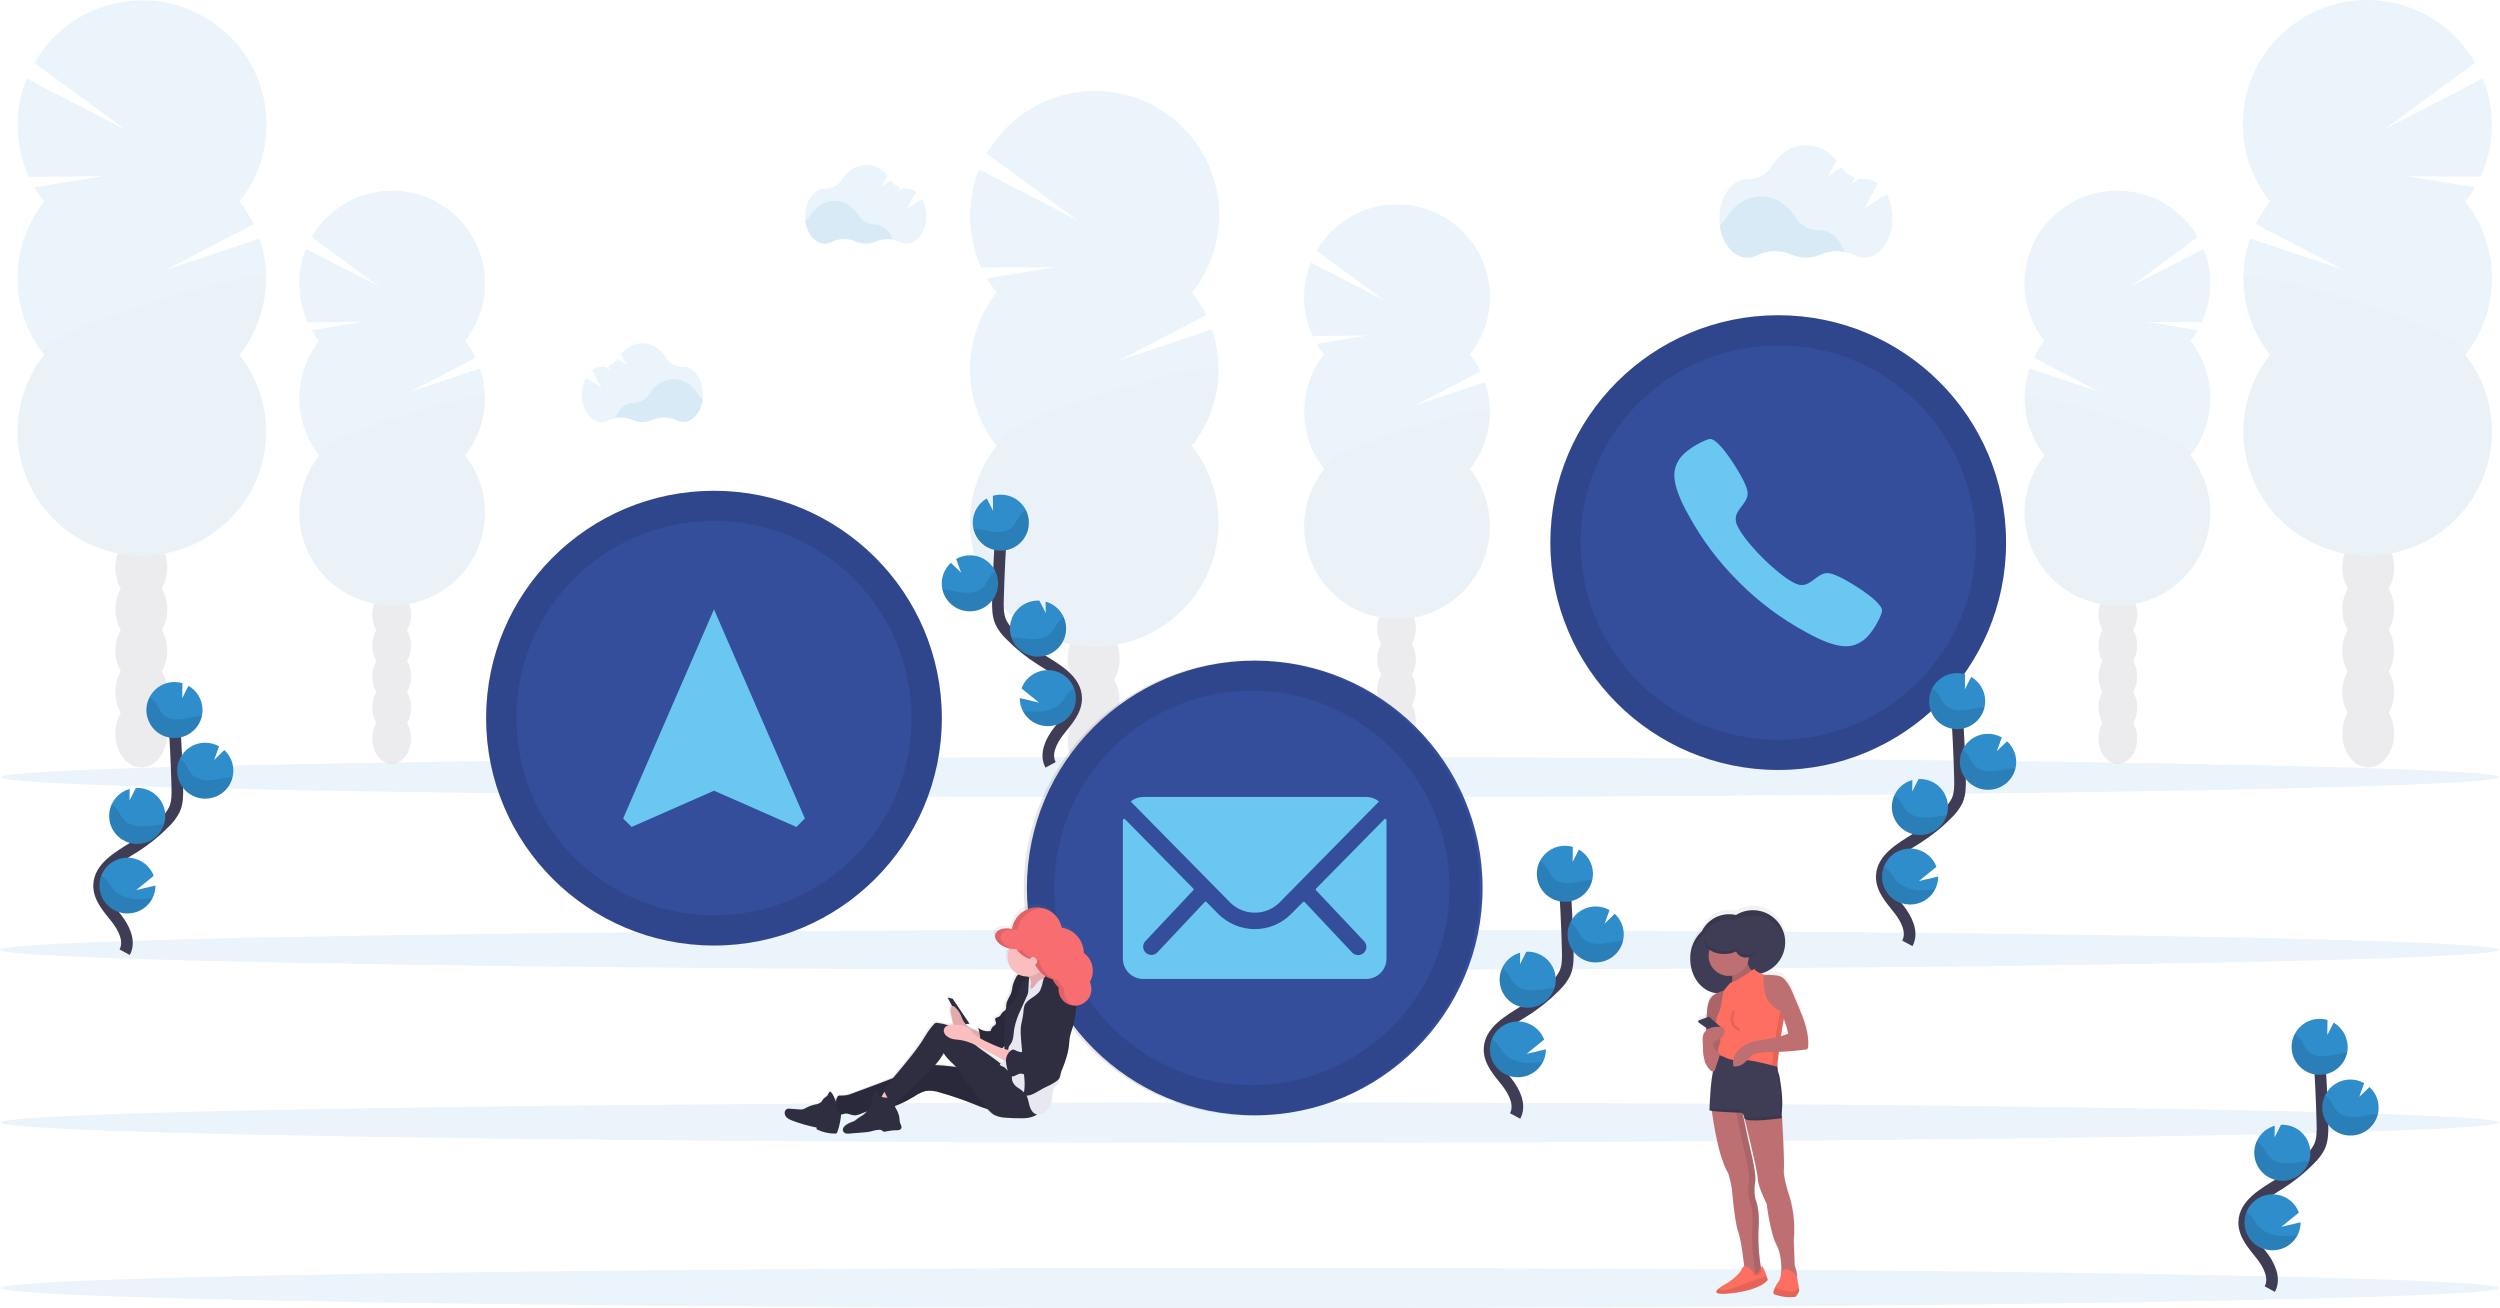 <?xml version="1.0" encoding="utf-8"?>
<!-- Generator: Adobe Illustrator 25.0.1, SVG Export Plug-In . SVG Version: 6.00 Build 0)  -->
<svg version="1.1" xmlns="http://www.w3.org/2000/svg" xmlns:xlink="http://www.w3.org/1999/xlink" x="0px" y="0px"
	 viewBox="0 0 860 450" style="enable-background:new 0 0 860 450;" xml:space="preserve">
<style type="text/css">
	.st0{fill:none;}
	.st1{fill:#2F8DCC;}
	.st2{fill:url(#SVGID_1_);}
	.st3{fill:#FFFFFF;}
	.st4{fill:#344E9C;}
	.st5{fill:#69C7F2;}
	.st6{fill:none;stroke:#FFFFFF;stroke-width:3;stroke-linecap:round;stroke-linejoin:round;}
	.st7{fill:url(#SVGID_4_);}
	.st8{fill:url(#SVGID_5_);}
	.st9{fill:url(#SVGID_6_);}
	.st10{fill:url(#SVGID_7_);}
	.st11{fill:none;stroke:#2F8DCC;stroke-width:3;stroke-linecap:round;stroke-linejoin:round;}
	.st12{fill:none;stroke:#2F8DCC;stroke-width:3;stroke-linecap:round;stroke-linejoin:round;stroke-dasharray:12.13,12.13;}
	.st13{fill:url(#SVGID_8_);}
	.st14{fill:url(#SVGID_9_);}
	.st15{fill:none;stroke:#2F8DCC;stroke-width:3;stroke-linecap:round;stroke-linejoin:round;stroke-dasharray:11.852,11.852;}
	.st16{fill:#575756;}
	.st17{fill:url(#SVGID_10_);}
	.st18{fill:url(#SVGID_11_);}
	.st19{fill:none;stroke:#2F8DCC;stroke-width:3;stroke-linecap:round;stroke-linejoin:round;stroke-dasharray:12.101,12.101;}
	.st20{fill:#006FE7;}
	.st21{fill:none;stroke:#2F8DCC;stroke-width:3;stroke-linecap:round;stroke-linejoin:round;stroke-dasharray:12.043,12.043;}
	.st22{fill:url(#SVGID_12_);}
	.st23{fill:url(#SVGID_13_);}
	
		.st24{fill:none;stroke:#2F8DCC;stroke-width:3;stroke-linecap:round;stroke-linejoin:round;stroke-miterlimit:10;stroke-dasharray:12;}
	.st25{fill:none;stroke:#2F8DCC;stroke-miterlimit:10;}
	.st26{opacity:0.1;}
	.st27{fill:#3F3D56;}
	.st28{opacity:0.1;enable-background:new    ;}
	.st29{opacity:0.1;fill:#2F8DCC;enable-background:new    ;}
	.st30{fill:none;stroke:#3F3D56;stroke-width:4;stroke-miterlimit:10;}
	.st31{fill:url(#SVGID_14_);}
	.st32{fill:#BE6F72;}
	.st33{fill:#FF6F61;}
	.st34{fill:url(#SVGID_15_);}
	.st35{fill:url(#SVGID_16_);}
	.st36{opacity:0.1;fill:none;stroke:#000000;stroke-miterlimit:10;enable-background:new    ;}
	.st37{fill:url(#SVGID_17_);}
	.st38{fill:#2F2E41;}
	.st39{fill:#FBBEBE;}
	.st40{fill:#E8E8F0;}
	.st41{fill:#F86D70;}
	.st42{fill:url(#SVGID_18_);}
	.st43{fill:url(#SVGID_20_);}
	.st44{fill:url(#SVGID_21_);}
	.st45{fill:url(#SVGID_22_);}
	.st46{fill:#2EAAE2;}
	.st47{fill:#1F67AF;}
	.st48{fill:#2A3188;}
	.st49{fill:url(#SVGID_23_);}
	.st50{fill:#878787;}
	.st51{fill:#078ADB;}
</style>
<pattern  x="-1278.5" y="796" width="36.88" height="49.48" patternUnits="userSpaceOnUse" id="ad310e25-2b04-44c8-bb7b-9823891" viewBox="0 -49.48 36.88 49.48" style="overflow:visible;">
	<g>
		<rect x="0" y="-49.48" class="st0" width="36.88" height="49.48"/>
		<rect x="0" y="-49.48" class="st0" width="36.88" height="49.48"/>
		<path d="M4.33-13.19c4.5,0,4.51,7,0,7S-0.19-13.19,4.33-13.19z"/>
		<path d="M4.51-17.16c4.51,0,4.52,7,0,7S0-17.16,4.51-17.16z"/>
		<path d="M4.51-20.94c4.51,0,4.52,7,0,7S0-20.94,4.51-20.94z"/>
		<path d="M3.38-24.72c4.51,0,4.51,7,0,7S-1.13-24.72,3.38-24.72z"/>
		<path d="M1.09-28.29l0.2-0.38c0.98-1.65,3.11-2.21,4.78-1.25c1.63,1,2.19,3.11,1.26,4.79l-0.19,0.37
			c-0.98,1.66-3.12,2.22-4.79,1.26C0.72-24.5,0.17-26.61,1.09-28.29z"/>
		<path d="M1.49-30.1l0.18-0.57c0.26-0.87,0.84-1.61,1.61-2.09c0.82-0.47,1.79-0.59,2.7-0.35c1.85,0.53,2.93,2.45,2.44,4.31
			l-0.18,0.56c-0.26,0.88-0.83,1.62-1.61,2.1c-0.82,0.46-1.78,0.59-2.69,0.35C2.1-26.33,1.01-28.24,1.49-30.1z"/>
		<path d="M1.58-33.88v-0.38c0.02-1.92,1.58-3.48,3.5-3.5c1.92,0.03,3.47,1.58,3.5,3.5v0.38c-0.02,1.92-1.58,3.48-3.5,3.5
			C3.17-30.42,1.62-31.96,1.58-33.88z"/>
		<path d="M4.89-42.3c4.51,0,4.51,7,0,7S0.38-42.3,4.89-42.3z"/>
		<path d="M1.77-42v-0.19c0.02-1.92,1.58-3.48,3.5-3.5c1.92,0.03,3.47,1.58,3.5,3.5V-42c-0.02,1.92-1.58,3.48-3.5,3.5
			C3.35-38.53,1.8-40.08,1.77-42z"/>
		<path d="M6-49.29c4.5,0,4.51,7,0,7S1.48-49.29,6-49.29z"/>
		<path d="M10-14.14c4.5,0,4.51,7,0,7S5.48-14.14,10-14.14z"/>
		<path d="M6.59-20.94c4.51,0,4.52,7,0,7S2.08-20.94,6.59-20.94z"/>
		<path d="M8.48-27c4.51,0,4.51,7,0,7S3.97-27,8.48-27z"/>
		<path d="M8.48-29.26c4.51,0,4.51,7,0,7S3.97-29.26,8.48-29.26z"/>
		<path d="M14.91-33.79c4.5,0,4.51,7,0,7S10.4-33.79,14.91-33.79z"/>
		<path d="M9.81-38.52c4.5,0,4.51,7,0,7S5.29-38.52,9.81-38.52z"/>
		<path d="M10.56-45.13c4.51,0,4.51,7,0,7S6.05-45.13,10.56-45.13z"/>
		<path d="M10.56-49.48c4.51,0,4.51,7,0,7S6.05-49.48,10.56-49.48z"/>
		<path d="M12.83-18.12c2.57,0,2.58,4,0,4S10.25-18.12,12.83-18.12z"/>
		<path d="M13-20.39c2.57,0,2.58,4,0,4S10.42-20.39,13-20.39z"/>
		<path d="M13.1-21v-0.19c0-1.1,0.9-2,2-2s2,0.9,2,2V-21c0,1.1-0.9,2-2,2S13.1-19.9,13.1-21z"/>
		<path d="M15.1-25.87c2.57,0,2.58,4,0,4S12.52-25.87,15.1-25.87z"/>
		<path d="M16.61-11.07c0.55,0,1,0.45,1,1s-0.45,1-1,1s-1-0.45-1-1S16.06-11.07,16.61-11.07z"/>
		<path d="M21.71-16.55c0.55,0,1,0.45,1,1c0,0.55-0.45,1-1,1s-1-0.45-1-1C20.71-16.1,21.16-16.55,21.71-16.55z"/>
		<path d="M16.85-8.94v0.38c0,0.55-0.45,1-1,1c-0.55,0-1-0.45-1-1v-0.38c0-0.55,0.45-1,1-1C16.4-9.94,16.85-9.49,16.85-8.94z"/>
		<path d="M16.48-4.78v0.19c0,0.55-0.45,1-1,1c-0.55,0-1-0.45-1-1v-0.19c0-0.55,0.45-1,1-1C16.03-5.78,16.48-5.33,16.48-4.78z"/>
		<path d="M15.48-2c0.55,0,1,0.45,1,1s-0.45,1-1,1c-0.55,0-1-0.45-1-1S14.93-2,15.48-2z"/>
		<path d="M10.56-2c0.55,0,1,0.45,1,1s-0.45,1-1,1c-0.55,0-1-0.45-1-1S10.01-2,10.56-2z"/>
		<path d="M10.37-4.65c0.55,0,1,0.45,1,1s-0.45,1-1,1c-0.55,0-1-0.45-1-1S9.82-4.65,10.37-4.65z"/>
		<path d="M7.35-6.16c0.55,0,1,0.45,1,1s-0.45,1-1,1s-1-0.45-1-1S6.8-6.16,7.35-6.16z"/>
		<path d="M11.88-7.1h0.38c0.55,0,1,0.45,1,1s-0.45,1-1,1h-0.38c-0.55,0-1-0.45-1-1S11.33-7.1,11.88-7.1z"/>
		<path d="M13.28-11l0.57-1.32c0.28-0.48,0.89-0.64,1.37-0.36c0,0,0,0,0,0c0.48,0.28,0.64,0.89,0.36,1.37c0,0,0,0,0,0L15-10
			c-0.28,0.48-0.89,0.64-1.37,0.36c0,0,0,0,0,0C13.16-9.92,13.01-10.53,13.28-11z"/>
		<path d="M18.44-19.33v-0.19c0-0.55,0.45-1,1-1s1,0.45,1,1v0.19c0,0.55-0.45,1-1,1S18.44-18.78,18.44-19.33z"/>
		<path d="M20.68-24.93l0.19-0.38c0.57-1.15,2.3-0.14,1.72,1l-0.19,0.38C21.83-22.78,20.1-23.79,20.68-24.93z"/>
		<path d="M22.13-29.38c-0.53-0.47-0.84-1.15-0.84-1.86c0-0.55,0.45-1,1-1s1,0.45,1,1c0.01,0.18,0.1,0.34,0.25,0.44
			c0.39,0.39,0.39,1.02,0.01,1.41c0,0,0,0-0.01,0.01C23.15-28.99,22.52-28.99,22.13-29.38z"/>
		<path d="M20.32-33.41l-0.54-1.71c-0.38-1.23,1.55-1.76,1.93-0.53l0.54,1.71C22.63-32.71,20.7-32.18,20.32-33.41z"/>
		<path d="M19.44-37h-0.19c-0.55,0-1-0.45-1-1s0.45-1,1-1h0.19c0.55,0,1,0.45,1,1S19.99-37,19.44-37z"/>
		<path d="M17.64-41.5l-0.19-0.38c-0.58-1.15,1.15-2.16,1.72-1l0.19,0.38C19.94-41.35,18.21-40.34,17.64-41.5z"/>
		<path d="M15.8-47.87v-0.56c0-0.55,0.45-1,1-1c0.55,0,1,0.45,1,1v0.56c0,0.55-0.45,1-1,1S15.8-47.32,15.8-47.87z"/>
		<path d="M14.34-49.43c0.55,0,1,0.45,1,1s-0.45,1-1,1c-0.55,0-1-0.45-1-1S13.79-49.43,14.34-49.43z"/>
		<path d="M14.34-41.31c0.55,0,1,0.45,1,1s-0.45,1-1,1c-0.55,0-1-0.45-1-1S13.79-41.31,14.34-41.31z"/>
		<path d="M17.13-36.47c0.59,0.34,0.97,0.96,1,1.64c0,0.55-0.45,1-1,1s-1-0.45-1-1c0,0.13,0.19,0.2,0,0.08
			C14.98-35.33,15.99-37.05,17.13-36.47z"/>
		<path d="M17.37-31.29c0.55,0,1,0.45,1,1s-0.45,1-1,1s-1-0.45-1-1S16.82-31.29,17.37-31.29z"/>
		<path d="M18.12-28.46c0.55,0,1,0.45,1,1s-0.45,1-1,1s-1-0.45-1-1S17.57-28.46,18.12-28.46z"/>
		<path d="M19-24.94l0.19,0.38c0.58,1.15-1.15,2.16-1.72,1l-0.19-0.38C16.7-25.09,18.43-26.1,19-24.94z"/>
		<path d="M17.93-16c0.55,0,1,0.45,1,1s-0.45,1-1,1s-1-0.45-1-1S17.38-16,17.93-16z"/>
		<path d="M24.64-16.05l0.57-0.94c0.32-0.45,0.95-0.55,1.4-0.22c0.38,0.28,0.52,0.79,0.32,1.22L26.37-15
			c-0.3,0.47-0.91,0.6-1.38,0.31c-0.44-0.28-0.59-0.85-0.35-1.31L24.64-16.05z"/>
		<path d="M34.88-29.72v-0.19c0-0.55,0.45-1,1-1s1,0.45,1,1v0.19c0,0.55-0.45,1-1,1S34.88-29.17,34.88-29.72z"/>
		<path d="M24-39.23c0.55,0,1,0.45,1,1s-0.45,1-1,1s-1-0.45-1-1S23.45-39.23,24-39.23z"/>
		<path d="M22.85-29c0.55,0,1,0.45,1,1s-0.45,1-1,1s-1-0.45-1-1S22.3-29,22.85-29z"/>
		<path d="M18.24-21.9l0.57,0.56c0.93,0.89-0.48,2.3-1.41,1.41l-0.58-0.56C15.89-21.38,17.31-22.79,18.24-21.9z"/>
	</g>
</pattern>
<g id="Capa_1">
	<g>
		<g class="st26">
			<ellipse class="st27" cx="376.22" cy="283.63" rx="8.92" ry="11.66"/>
			<path class="st27" d="M383.29,233.75c1.24-2.17,1.89-4.63,1.87-7.13c0-6.44-4-11.66-8.93-11.66c-4.93,0-8.95,5.23-8.95,11.67
				c-0.02,2.5,0.62,4.96,1.87,7.13c-2.49,4.43-2.49,9.82,0,14.25c-2.49,4.43-2.49,9.82,0,14.25c-1.25,2.17-1.89,4.63-1.87,7.13
				c0,6.43,4,11.66,8.92,11.66c4.92,0,8.93-5.23,8.93-11.66c0.03-2.5-0.62-4.96-1.87-7.13c2.49-4.43,2.49-9.82,0-14.25
				c2.49-4.43,2.49-9.82,0-14.25L383.29,233.75z"/>
			<ellipse class="st27" cx="376.22" cy="212.39" rx="8.92" ry="11.66"/>
			<ellipse class="st27" cx="376.22" cy="198.14" rx="8.92" ry="11.66"/>
			<path class="st1" d="M342.82,100.62c-1.22-1.55-2.33-3.18-3.32-4.88l23.45-3.84l-25.36,0.19c-4.91-10.68-5.19-22.91-0.78-33.8
				l34.02,17.61l-31.36-23.02c11.68-20.48,37.78-27.64,58.31-15.99c20.53,11.65,27.7,37.7,16.02,58.18
				c-1.11,1.94-2.36,3.79-3.76,5.54c1.9,2.41,3.54,5.02,4.88,7.78l-30.45,15.82l32.45-10.87c4.63,13.66,2.04,28.73-6.89,40.06
				c14.6,18.52,11.39,45.34-7.17,59.9c-18.56,14.57-45.43,11.36-60.03-7.15c-12.2-15.48-12.2-37.28,0-52.75
				c-12.2-15.48-12.2-37.28,0-52.75V100.62z"/>
			<path class="st28" d="M419.17,127c0.02,9.57-3.21,18.86-9.15,26.38c14.6,18.52,11.39,45.34-7.17,59.9
				c-18.56,14.57-45.43,11.36-60.03-7.15c-12.2-15.48-12.2-37.28,0-52.75C337.09,146.12,419.17,122.21,419.17,127z"/>
		</g>
		<g class="st26">
			<ellipse class="st27" cx="480.4" cy="258.7" rx="6.67" ry="8.71"/>
			<path class="st27" d="M485.67,221.43c0.93-1.62,1.41-3.46,1.39-5.32c0-4.81-2.99-8.72-6.67-8.72c-3.68,0-6.67,3.91-6.67,8.72
				c-0.02,1.87,0.46,3.7,1.4,5.32c-1.86,3.31-1.86,7.34,0,10.65c-1.86,3.31-1.86,7.34,0,10.65c-0.93,1.62-1.42,3.45-1.4,5.32
				c0,4.81,2.99,8.72,6.67,8.72s6.67-3.91,6.67-8.72c0.02-1.87-0.46-3.7-1.39-5.32c1.85-3.31,1.85-7.34,0-10.65
				C487.52,228.77,487.52,224.75,485.67,221.43z"/>
			<ellipse class="st27" cx="480.4" cy="205.46" rx="6.67" ry="8.71"/>
			<ellipse class="st27" cx="480.4" cy="194.82" rx="6.67" ry="8.71"/>
			<path class="st1" d="M455.44,121.94c-0.92-1.15-1.75-2.37-2.49-3.65l17.53-2.87l-18.95,0.14c-3.67-7.98-3.9-17.12-0.61-25.27
				l25.43,13.17l-23.45-17.21c8.81-15.26,28.35-20.49,43.64-11.7c15.29,8.8,20.54,28.29,11.72,43.55c-0.77,1.34-1.64,2.62-2.6,3.83
				c1.42,1.8,2.64,3.75,3.65,5.81l-22.74,11.79l24.25-8.12c3.46,10.21,1.52,21.47-5.15,29.94c10.92,13.83,8.54,33.87-5.32,44.77
				c-13.86,10.9-33.94,8.52-44.86-5.31c-9.14-11.57-9.14-27.89,0-39.46c-9.12-11.57-9.12-27.86,0-39.42L455.44,121.94z"/>
			<path class="st28" d="M512.49,141.66c0.01,7.15-2.4,14.1-6.84,19.71c10.92,13.83,8.54,33.87-5.32,44.77
				c-13.86,10.9-33.94,8.52-44.86-5.31c-9.14-11.57-9.14-27.89,0-39.46C451.17,155.94,512.49,138.08,512.49,141.66z"/>
		</g>
		<g class="st26">
			<ellipse class="st27" cx="814.68" cy="252.33" rx="8.92" ry="11.66"/>
			<path class="st27" d="M807.61,202.45c-1.24-2.17-1.89-4.63-1.87-7.13c0-6.44,4-11.66,8.93-11.66c4.93,0,8.92,5.22,8.92,11.66
				c0.02,2.5-0.62,4.96-1.87,7.13c2.49,4.43,2.49,9.82,0,14.25c2.49,4.43,2.49,9.82,0,14.25c1.25,2.17,1.89,4.63,1.87,7.13
				c0,6.43-4,11.66-8.92,11.66s-8.93-5.23-8.93-11.66c-0.03-2.5,0.62-4.96,1.87-7.13c-2.49-4.43-2.49-9.82,0-14.25
				C805.12,212.28,805.12,206.88,807.61,202.45z"/>
			<ellipse class="st27" cx="814.68" cy="181.09" rx="8.92" ry="11.66"/>
			<ellipse class="st27" cx="814.68" cy="166.84" rx="8.92" ry="11.66"/>
			<path class="st1" d="M848.08,69.32c1.22-1.55,2.33-3.18,3.32-4.88l-23.45-3.84l25.36,0.19c4.91-10.68,5.19-22.91,0.78-33.8
				L820.08,44.6l31.36-23.02C839.77,1.1,813.66-6.06,793.14,5.59c-20.53,11.65-27.7,37.7-16.02,58.18c1.11,1.94,2.36,3.79,3.76,5.54
				c-1.9,2.41-3.54,5.02-4.88,7.78l30.45,15.82l-32.45-10.87c-4.63,13.66-2.04,28.73,6.89,40.06c-14.6,18.52-11.39,45.34,7.17,59.9
				c18.56,14.57,45.43,11.36,60.03-7.15c12.2-15.48,12.2-37.28,0-52.75c12.2-15.48,12.2-37.28,0-52.75L848.08,69.32z"/>
			<path class="st28" d="M771.73,95.7c-0.02,9.57,3.21,18.86,9.15,26.38c-14.6,18.52-11.39,45.34,7.17,59.9
				c18.56,14.57,45.43,11.36,60.03-7.15c12.2-15.48,12.2-37.28,0-52.75C853.81,114.82,771.73,90.91,771.73,95.7z"/>
		</g>
		<g class="st26">
			<ellipse class="st27" cx="728.53" cy="254.01" rx="6.67" ry="8.71"/>
			<path class="st27" d="M723.26,216.74c-0.93-1.62-1.41-3.46-1.39-5.32c0-4.81,2.99-8.72,6.67-8.72s6.67,3.91,6.67,8.72
				c0.02,1.87-0.46,3.7-1.4,5.32c1.86,3.31,1.86,7.34,0,10.65c1.86,3.31,1.86,7.34,0,10.65c0.93,1.62,1.42,3.45,1.4,5.32
				c0,4.81-2.99,8.72-6.67,8.72c-3.69,0-6.67-3.91-6.67-8.72c-0.02-1.87,0.46-3.7,1.39-5.32c-1.85-3.31-1.85-7.34,0-10.65
				C721.42,224.08,721.42,220.05,723.26,216.74z"/>
			<ellipse class="st27" cx="728.53" cy="200.77" rx="6.67" ry="8.71"/>
			<ellipse class="st27" cx="728.53" cy="190.12" rx="6.67" ry="8.71"/>
			<path class="st1" d="M753.5,117.25c0.92-1.15,1.75-2.37,2.49-3.65l-17.53-2.87l18.95,0.14c3.67-7.98,3.9-17.12,0.61-25.27
				l-25.43,13.17l23.45-17.21c-8.81-15.26-28.35-20.49-43.64-11.7s-20.54,28.29-11.72,43.55c0.77,1.34,1.64,2.62,2.6,3.83
				c-1.42,1.8-2.64,3.75-3.65,5.81l22.74,11.79l-24.21-8.11c-3.46,10.21-1.52,21.47,5.15,29.94c-10.92,13.83-8.54,33.87,5.32,44.77
				c13.86,10.9,33.94,8.52,44.86-5.31c9.14-11.57,9.14-27.89,0-39.46C762.62,145.11,762.62,128.82,753.5,117.25L753.5,117.25z"/>
			<path class="st28" d="M696.45,136.96c-0.01,7.15,2.4,14.1,6.84,19.71c-10.92,13.83-8.54,33.87,5.32,44.77
				c13.86,10.9,33.94,8.52,44.86-5.31c9.14-11.57,9.14-27.89,0-39.46C757.76,151.25,696.45,133.38,696.45,136.96z"/>
		</g>
		<g class="st26">
			<ellipse class="st27" cx="48.59" cy="252.33" rx="8.92" ry="11.66"/>
			<path class="st27" d="M55.65,202.45c1.24-2.17,1.89-4.63,1.87-7.13c0-6.44-4-11.66-8.92-11.66s-8.92,5.22-8.92,11.66
				c-0.03,2.5,0.62,4.96,1.86,7.13c-2.48,4.43-2.48,9.82,0,14.25c-2.48,4.43-2.48,9.82,0,14.25c-1.24,2.17-1.89,4.63-1.86,7.13
				c0,6.43,3.99,11.66,8.92,11.66s8.95-5.21,8.95-11.64c0.03-2.5-0.62-4.96-1.87-7.13c2.49-4.43,2.49-9.82,0-14.25
				c2.49-4.43,2.49-9.82,0-14.25L55.65,202.45z"/>
			<ellipse class="st27" cx="48.59" cy="181.09" rx="8.92" ry="11.66"/>
			<ellipse class="st27" cx="48.59" cy="166.84" rx="8.92" ry="11.66"/>
			<path class="st1" d="M15.2,69.32c-1.22-1.55-2.33-3.18-3.32-4.88l23.45-3.84L9.94,60.83c-4.91-10.68-5.19-22.91-0.78-33.8
				l34.03,17.61L11.83,21.62C23.55,1.17,49.67-5.93,70.16,5.77s27.61,37.76,15.88,58.21c-1.08,1.88-2.3,3.67-3.65,5.37
				c1.9,2.41,3.54,5.02,4.88,7.78L56.82,92.91l32.46-10.87c4.62,13.66,2.03,28.73-6.9,40.06c14.6,18.52,11.39,45.34-7.17,59.9
				c-18.56,14.57-45.43,11.36-60.03-7.15c-12.2-15.48-12.2-37.28,0-52.75c-12.2-15.48-12.2-37.28,0-52.75L15.2,69.32z"/>
			<path class="st28" d="M91.53,95.7c0.02,9.57-3.21,18.86-9.15,26.38c14.6,18.52,11.39,45.34-7.17,59.9
				c-18.56,14.57-45.43,11.36-60.03-7.15c-12.2-15.48-12.2-37.28,0-52.75C9.45,114.82,91.53,90.91,91.53,95.7z"/>
		</g>
		<g class="st26">
			<ellipse class="st27" cx="134.73" cy="254.01" rx="6.67" ry="8.71"/>
			<path class="st27" d="M140.01,216.74c0.93-1.62,1.41-3.46,1.39-5.32c0-4.81-2.98-8.72-6.67-8.72s-6.67,3.91-6.67,8.72
				c-0.02,1.87,0.47,3.7,1.4,5.32c-1.86,3.31-1.86,7.34,0,10.65c-1.86,3.31-1.86,7.34,0,10.65c-0.93,1.62-1.41,3.45-1.4,5.32
				c0,4.81,2.99,8.72,6.67,8.72s6.67-3.91,6.67-8.72c0.02-1.87-0.46-3.7-1.39-5.32c1.85-3.31,1.85-7.34,0-10.65
				C141.85,224.08,141.85,220.05,140.01,216.74z"/>
			<ellipse class="st27" cx="134.73" cy="200.77" rx="6.67" ry="8.71"/>
			<ellipse class="st27" cx="134.73" cy="190.12" rx="6.67" ry="8.71"/>
			<path class="st1" d="M109.76,117.25c-0.91-1.16-1.74-2.37-2.49-3.65l17.53-2.87l-18.95,0.14c-3.67-7.98-3.9-17.12-0.61-25.27
				l25.43,13.17l-23.45-17.21c8.81-15.26,28.35-20.49,43.64-11.7c15.29,8.8,20.54,28.29,11.72,43.55c-0.77,1.34-1.64,2.62-2.6,3.83
				c1.42,1.8,2.65,3.75,3.65,5.81l-22.74,11.79l24.25-8.12c3.46,10.21,1.52,21.47-5.15,29.94c10.92,13.83,8.54,33.87-5.32,44.77
				c-13.86,10.9-33.94,8.52-44.86-5.31c-9.14-11.57-9.14-27.89,0-39.46c-9.12-11.57-9.12-27.86,0-39.42L109.76,117.25z"/>
			<path class="st28" d="M166.82,136.96c0.01,7.15-2.4,14.1-6.84,19.71c10.92,13.83,8.54,33.87-5.32,44.77
				c-13.86,10.9-33.94,8.52-44.86-5.31c-9.14-11.57-9.14-27.89,0-39.46C105.48,151.25,166.82,133.38,166.82,136.96z"/>
		</g>
		<ellipse class="st29" cx="430" cy="386.14" rx="429.7" ry="6.93"/>
		<ellipse class="st29" cx="430" cy="443.07" rx="429.7" ry="6.93"/>
		<ellipse class="st29" cx="430" cy="267.34" rx="429.7" ry="6.93"/>
		<ellipse class="st29" cx="430" cy="326.74" rx="429.7" ry="6.93"/>
		<path class="st29" d="M634.49,86.65c-2.8-0.53-5.69-0.21-8.31,0.91c-3.18,1.41-6.81,1.41-9.99,0c-3.76-1.65-8.06-1.57-11.76,0.23
			c-1.04,0.55-2.2,0.84-3.38,0.85c-4.77,0-8.73-4.79-9.55-11.1c0.94-0.7,1.74-1.57,2.35-2.56c2.79-4.49,7.11-7.38,11.97-7.38
			s9.13,2.85,11.92,7.29c1.69,2.73,4.69,4.38,7.91,4.33h0.13C629.61,79.18,632.9,82.21,634.49,86.65z"/>
		<path class="st29" d="M649.01,66.81l-7.7,4.87l4.7-8.48c-1.33-1.05-2.96-1.63-4.66-1.65h-0.13c-0.53,0.01-1.05-0.03-1.57-0.12
			l-2.65,1.65l1.12-2.03c-1.85-0.64-3.45-1.85-4.57-3.46l-4.7,2.96l2.95-5.35c-2.73-3.27-6.41-5.27-10.46-5.27
			c-4.86,0-9.18,2.88-11.98,7.37c-1.68,2.73-4.7,4.36-7.91,4.26h-0.26c-5.36,0-9.71,6.06-9.71,13.54c0,7.48,4.34,13.55,9.71,13.55
			c1.18-0.01,2.34-0.3,3.38-0.85c3.7-1.8,8-1.88,11.76-0.23c3.18,1.42,6.81,1.42,9.99,0c3.73-1.61,7.98-1.53,11.65,0.23
			c1.03,0.54,2.18,0.82,3.34,0.83c5.36,0,9.71-6.07,9.71-13.55C651.05,72.19,650.36,69.35,649.01,66.81z"/>
		<path class="st29" d="M307.1,82.41c-1.96-0.37-3.99-0.15-5.83,0.63c-2.22,0.99-4.76,0.99-6.99,0c-2.63-1.15-5.64-1.09-8.23,0.16
			c-0.73,0.38-1.53,0.58-2.35,0.59c-3.33,0-6.11-3.35-6.69-7.77c0.67-0.49,1.23-1.09,1.67-1.79c1.95-3.13,4.98-5.16,8.38-5.16
			s6.39,2,8.34,5.1c1.19,1.91,3.29,3.06,5.54,3.04h0.09C303.68,77.2,305.98,79.32,307.1,82.41z"/>
		<path class="st29" d="M317.25,68.54l-5.39,3.41l3.27-5.94c-0.92-0.74-2.07-1.15-3.25-1.16h-0.09c-0.37,0.01-0.75-0.02-1.11-0.09
			l-1.83,1.16l0.78-1.42c-1.3-0.45-2.41-1.3-3.2-2.42l-3.27,2.07l2.07-3.74c-1.76-2.27-4.45-3.63-7.32-3.7
			c-3.4,0-6.43,2.02-8.38,5.16c-1.18,1.91-3.29,3.05-5.54,2.98h-0.18c-3.76,0-6.8,4.24-6.8,9.48c0,5.24,3.04,9.48,6.8,9.48
			c0.82-0.01,1.63-0.21,2.35-0.59c2.58-1.25,5.59-1.31,8.22-0.16c1.11,0.5,2.31,0.77,3.52,0.78c1.2,0,2.38-0.25,3.47-0.74
			c2.61-1.13,5.59-1.07,8.15,0.16c0.73,0.38,1.53,0.58,2.35,0.58c3.75,0,6.79-4.25,6.79-9.48
			C318.69,72.34,318.21,70.33,317.25,68.54z"/>
		<path class="st29" d="M211.69,143.77c1.96-0.37,3.98-0.15,5.82,0.63c2.23,0.99,4.77,0.99,6.99,0c2.63-1.15,5.64-1.09,8.23,0.16
			c0.72,0.39,1.53,0.59,2.35,0.59c3.33,0,6.11-3.36,6.68-7.78c-0.66-0.48-1.23-1.09-1.66-1.79c-1.96-3.13-4.99-5.16-8.38-5.16
			c-3.4,0-6.39,1.99-8.35,5.1c-1.18,1.91-3.28,3.06-5.54,3.04h-0.09C215.1,138.58,212.8,140.7,211.69,143.77z"/>
		<path class="st29" d="M201.53,129.92l5.39,3.41l-3.28-5.93c0.93-0.74,2.07-1.15,3.26-1.17H207c0.38,0.01,0.75-0.02,1.12-0.08
			l1.83,1.15l-0.78-1.42c1.29-0.45,2.41-1.3,3.19-2.42l3.27,2.07l-2.04-3.75c1.76-2.27,4.45-3.62,7.32-3.69
			c3.4,0,6.43,2.02,8.38,5.16c1.18,1.91,3.29,3.05,5.54,2.98h0.19c3.75,0,6.79,4.25,6.79,9.48c0,5.23-3.04,9.48-6.79,9.48
			c-0.82,0-1.63-0.2-2.35-0.59c-2.58-1.26-5.59-1.32-8.23-0.16c-1.1,0.51-2.3,0.77-3.51,0.78c-1.2,0-2.38-0.25-3.48-0.74
			c-2.61-1.13-5.58-1.07-8.15,0.16c-0.73,0.38-1.53,0.58-2.35,0.58c-3.76,0-6.8-4.24-6.8-9.48
			C200.11,133.72,200.58,131.72,201.53,129.92z"/>
		<path class="st30" d="M521.2,383.9c2.05-3.79-0.27-8.42-2.94-11.79c-2.67-3.37-5.93-6.89-5.86-11.18
			c0.1-6.17,6.67-9.83,11.92-13.1c3.9-2.44,7.49-5.33,10.7-8.61c1.34-1.26,2.46-2.75,3.29-4.4c1.09-2.41,1.06-5.16,0.99-7.82
			c-0.22-8.81-0.66-17.62-1.31-26.42"/>
		<path class="st1" d="M547.97,300.14c-0.15-3.28-1.97-6.26-4.82-7.9l-2.16,4.26l0.07-5.16c-5.11-1.5-10.48,1.42-11.99,6.52
			c-1.51,5.1,1.42,10.46,6.53,11.96c5.11,1.5,10.48-1.42,11.99-6.52C547.89,302.28,548.02,301.21,547.97,300.14z"/>
		<path class="st1" d="M530.75,365.34c-2.44,4.73-8.26,6.59-13,4.16c-3.06-1.57-5.05-4.64-5.22-8.07c-0.07-1.33,0.14-2.67,0.63-3.91
			c1.94-4.96,7.54-7.41,12.51-5.47c2.55,0.99,4.55,3.02,5.52,5.57l-6.03,4.9l6.63-1.56C531.8,362.47,531.45,363.98,530.75,365.34z"
			/>
		<path class="st1" d="M525.98,346.64c-5.33,0.25-9.85-3.85-10.1-9.17c-0.21-4.48,2.71-8.52,7.04-9.73l-0.05,3.97l2.19-4.32l0,0
			c5.33-0.25,9.85,3.86,10.1,9.17s-3.87,9.83-9.19,10.07L525.98,346.64z"/>
		<path class="st1" d="M549.42,331.07c-5.32,0.27-9.86-3.81-10.14-9.12c-0.28-5.31,3.82-9.84,9.14-10.12
			c1.84-0.09,3.66,0.34,5.26,1.24l-1.7,4.69l3.47-3.43c3.93,3.59,4.19,9.69,0.59,13.61c-1.72,1.87-4.12,2.99-6.66,3.11
			L549.42,331.07z"/>
		<path class="st28" d="M546.67,302.71c-2.23,0.24-4.39,0.93-6.63,1.07c-2.24,0.14-4.7-0.4-6.1-2.13c-0.66-1.01-1.25-2.05-1.79-3.13
			c-0.61-0.95-1.44-1.73-2.43-2.28c-2.42,4.74-0.54,10.54,4.21,12.96c4.75,2.42,10.56,0.54,12.99-4.2c0.38-0.75,0.66-1.54,0.84-2.36
			C547.4,302.65,547.03,302.67,546.67,302.71z"/>
		<path class="st28" d="M549.42,331.07c-5.32,0.25-9.85-3.85-10.1-9.17c-0.07-1.58,0.24-3.15,0.92-4.57
			c0.77,0.52,1.42,1.17,1.94,1.94c0.58,1.1,1.22,2.16,1.91,3.18c1.51,1.76,4.08,2.35,6.41,2.23c2.33-0.12,4.58-0.78,6.9-0.98
			c0.32,0,0.64-0.05,0.97-0.05C557.38,327.85,553.73,330.87,549.42,331.07z"/>
		<path class="st28" d="M525.98,346.64c-5.33,0.25-9.84-3.86-10.09-9.17c-0.07-1.51,0.21-3.01,0.83-4.39
			c0.8,0.52,1.49,1.19,2.05,1.96c0.63,1.12,1.33,2.21,2.09,3.25c1.62,1.81,4.37,2.45,6.83,2.35s4.7-0.63,7.06-0.78
			C533.55,343.72,530.05,346.44,525.98,346.64z"/>
		<path class="st28" d="M530.75,365.34c-2.44,4.73-8.26,6.59-13,4.16c-3.06-1.57-5.05-4.64-5.22-8.07
			c-0.07-1.33,0.14-2.67,0.63-3.91c0.8,0.52,1.51,1.16,2.12,1.89c0.92,1.11,1.52,2.35,2.59,3.42c1.97,1.93,5.16,2.73,7.99,2.8
			C527.49,365.62,529.13,365.53,530.75,365.34z"/>
		<path class="st30" d="M42.89,327.56c2.05-3.79-0.27-8.42-2.94-11.79c-2.67-3.37-5.93-6.9-5.86-11.18
			c0.1-6.17,6.67-9.83,11.92-13.1c3.9-2.44,7.49-5.33,10.7-8.61c1.34-1.26,2.46-2.75,3.29-4.4c1.09-2.41,1.06-5.16,0.99-7.82
			c-0.23-8.81-0.67-17.62-1.31-26.42"/>
		<path class="st1" d="M69.66,243.81c-0.15-3.28-1.97-6.26-4.82-7.9l-2.16,4.26l0.07-5.16c-5.11-1.5-10.48,1.42-11.99,6.52
			c-1.51,5.1,1.42,10.46,6.53,11.96c5.11,1.5,10.48-1.42,11.99-6.52C69.58,245.94,69.71,244.87,69.66,243.81L69.66,243.81z"/>
		<path class="st1" d="M52.44,309c-2.44,4.73-8.26,6.59-13,4.16c-3.06-1.57-5.05-4.64-5.22-8.07c-0.07-1.33,0.14-2.67,0.63-3.91
			c1.94-4.96,7.54-7.41,12.51-5.47c2.55,0.99,4.55,3.02,5.52,5.57l-6.03,4.9l6.63-1.56C53.49,306.14,53.13,307.64,52.44,309z"/>
		<path class="st1" d="M47.67,290.3c-5.33,0.25-9.85-3.85-10.1-9.17c-0.21-4.48,2.71-8.52,7.04-9.73l-0.05,3.97l2.19-4.32l0,0
			c5.33-0.25,9.85,3.86,10.1,9.17c0.25,5.32-3.87,9.83-9.19,10.07H47.67z"/>
		<path class="st1" d="M71.11,274.74c-5.32,0.27-9.86-3.81-10.14-9.12c-0.28-5.31,3.82-9.84,9.14-10.12
			c1.84-0.09,3.66,0.34,5.26,1.24l-1.7,4.69l3.47-3.43c3.93,3.6,4.19,9.69,0.59,13.61c-1.72,1.87-4.12,2.99-6.66,3.11L71.11,274.74z
			"/>
		<path class="st28" d="M68.35,246.37c-2.23,0.24-4.39,0.93-6.63,1.07c-2.24,0.14-4.7-0.4-6.1-2.13c-0.66-1.01-1.25-2.05-1.79-3.13
			c-0.61-0.95-1.44-1.73-2.43-2.28c-2.42,4.74-0.54,10.54,4.21,12.96c4.75,2.42,10.56,0.54,12.99-4.2c0.38-0.75,0.66-1.54,0.84-2.36
			C69.08,246.31,68.71,246.33,68.35,246.37z"/>
		<path class="st28" d="M71.11,274.74c-5.33,0.25-9.85-3.85-10.1-9.17c-0.07-1.58,0.24-3.15,0.92-4.57
			c0.77,0.52,1.42,1.17,1.94,1.94c0.58,1.1,1.22,2.16,1.91,3.18c1.51,1.76,4.08,2.35,6.41,2.23c2.33-0.12,4.58-0.78,6.9-0.98
			c0.32,0,0.64-0.05,0.97-0.05C79.07,271.51,75.41,274.54,71.11,274.74z"/>
		<path class="st28" d="M47.67,290.3c-5.33,0.25-9.84-3.86-10.09-9.17c-0.07-1.51,0.21-3.01,0.83-4.39c0.8,0.52,1.49,1.19,2.05,1.96
			c0.63,1.12,1.33,2.21,2.09,3.25c1.62,1.81,4.37,2.45,6.83,2.35c2.46-0.1,4.7-0.63,7.06-0.78C55.24,287.39,51.73,290.1,47.67,290.3
			z"/>
		<path class="st28" d="M52.44,309c-2.44,4.73-8.26,6.59-13,4.16c-3.06-1.57-5.05-4.64-5.22-8.07c-0.07-1.33,0.14-2.67,0.63-3.91
			c0.8,0.52,1.51,1.16,2.12,1.89c0.92,1.11,1.52,2.35,2.59,3.42c1.97,1.93,5.16,2.73,7.99,2.8C49.17,309.29,50.81,309.19,52.44,309z
			"/>
		<path class="st30" d="M361.4,263.11c-2.05-3.78,0.27-8.41,2.95-11.78s5.92-6.89,5.85-11.18c-0.09-6.18-6.67-9.83-11.92-13.1
			c-3.89-2.44-7.48-5.33-10.7-8.61c-1.35-1.26-2.47-2.74-3.29-4.39c-1.08-2.42-1.05-5.16-0.99-7.82c0.24-8.81,0.67-17.62,1.31-26.42
			"/>
		<path class="st1" d="M334.64,179.36c0.15-3.28,1.97-6.25,4.81-7.9l2.16,4.26l-0.06-5.16c1.03-0.3,2.1-0.43,3.18-0.38
			c5.33,0.25,9.44,4.76,9.19,10.07c-0.25,5.31-4.77,9.42-10.09,9.17C338.51,189.18,334.4,184.67,334.64,179.36L334.64,179.36z"/>
		<path class="st1" d="M351.85,244.56c2.44,4.73,8.25,6.6,13,4.17c4.74-2.43,6.61-8.24,4.18-12.97c-2.44-4.73-8.25-6.6-13-4.17
			c-2.14,1.1-3.8,2.96-4.64,5.21l6.03,4.9l-6.63-1.56C350.78,241.67,351.15,243.19,351.85,244.56z"/>
		<path class="st1" d="M356.62,225.86c5.32,0.26,9.85-3.84,10.11-9.16c0.22-4.49-2.7-8.53-7.04-9.74l0.05,3.97l-2.19-4.32l0,0
			c-5.32-0.26-9.85,3.83-10.12,9.15c-0.06,1.11,0.09,2.22,0.42,3.29C349.03,222.94,352.55,225.66,356.62,225.86z"/>
		<path class="st1" d="M333.19,210.28c5.32,0.27,9.86-3.82,10.13-9.13c0.27-5.31-3.83-9.84-9.15-10.11
			c-1.83-0.09-3.66,0.34-5.26,1.24l1.71,4.69l-3.51-3.36c-1.89,1.71-3.02,4.11-3.14,6.65c-0.05,0.89,0.04,1.78,0.24,2.65
			C325.23,207.1,328.89,210.1,333.19,210.28z"/>
		<path class="st28" d="M335.94,181.93c2.23,0.24,4.39,0.93,6.63,1.07c2.23,0.14,4.7-0.4,6.11-2.13c0.65-1.01,1.25-2.05,1.78-3.13
			c0.61-0.95,1.45-1.73,2.44-2.28c2.43,4.74,0.55,10.54-4.2,12.96c-4.75,2.42-10.56,0.55-12.99-4.19c-0.39-0.75-0.67-1.55-0.85-2.38
			C335.22,181.86,335.58,181.89,335.94,181.93z"/>
		<path class="st28" d="M333.19,210.28c5.33,0.24,9.85-3.87,10.09-9.19c0.07-1.57-0.24-3.13-0.91-4.55
			c-0.77,0.52-1.43,1.17-1.94,1.94c-0.58,1.1-1.22,2.16-1.91,3.18c-1.5,1.76-4.07,2.35-6.4,2.23c-2.33-0.12-4.58-0.78-6.9-0.98
			c-0.32,0-0.65-0.05-0.97-0.05C325.23,207.05,328.88,210.08,333.19,210.28z"/>
		<path class="st28" d="M356.62,225.86c5.32,0.26,9.84-3.84,10.1-9.15c0.07-1.52-0.21-3.03-0.84-4.41
			c-0.79,0.52-1.49,1.18-2.04,1.96c-0.63,1.12-1.33,2.21-2.09,3.25c-1.63,1.81-4.37,2.45-6.84,2.35c-2.47-0.1-4.7-0.63-7.06-0.78
			C349.05,222.95,352.56,225.66,356.62,225.86z"/>
		<path class="st28" d="M351.85,244.56c2.45,4.72,8.28,6.56,13.01,4.11c4.34-2.25,6.31-7.37,4.59-11.94
			c-0.8,0.52-1.51,1.15-2.12,1.89c-0.92,1.11-1.57,2.35-2.59,3.42c-1.98,1.93-5.16,2.73-8,2.8
			C355.12,244.84,353.48,244.75,351.85,244.56z"/>
		<ellipse class="st4" cx="611.71" cy="186.65" rx="78.38" ry="78.21"/>
		<path class="st5" d="M645.35,206.83c-2.73-2.72-9.29-6.83-12.55-8.36c-3.76-1.8-5.14-1.77-7.79,0.15
			c-2.21,1.56-3.65,3.08-6.19,2.52c-2.54-0.56-7.57-4.34-12.44-9.19c-4.87-4.84-8.65-9.84-9.19-12.41
			c-0.54-2.57,0.95-3.97,2.53-6.18c1.91-2.65,1.97-4.03,0.15-7.78c-1.57-3.25-5.64-9.78-8.39-12.52c-2.75-2.74-3.35-2.14-4.85-1.56
			c-1.55,0.65-3.04,1.43-4.45,2.35c-2.73,1.82-4.26,3.34-5.33,5.63c-1.07,2.28-2.29,6.53,3.96,17.63
			c4.61,8.49,10.45,16.26,17.33,23.06l0,0l0,0c6.83,6.88,14.65,12.72,23.19,17.32c11.12,6.26,15.38,5.02,17.67,3.95
			s3.81-2.57,5.63-5.32c0.92-1.4,1.7-2.89,2.35-4.44C647.49,210.17,648.1,209.56,645.35,206.83z"/>
		<path class="st28" d="M611.71,108.45c-43.31-0.02-78.43,34.99-78.45,78.21s35.07,78.26,78.37,78.29
			c43.31,0.02,78.43-34.99,78.45-78.21c0-0.03,0-0.05,0-0.08C690.06,143.47,654.98,108.47,611.71,108.45z M611.71,254.47
			c-37.53,0-67.96-30.36-67.96-67.82c0-37.45,30.43-67.82,67.96-67.82c37.53,0,67.96,30.36,67.96,67.82v0
			C679.67,224.11,649.24,254.47,611.71,254.47L611.71,254.47L611.71,254.47z"/>
		<ellipse class="st4" cx="431.63" cy="305.46" rx="78.38" ry="78.21"/>
		<path class="st5" d="M476.21,281.83l-23.47,23.83c-0.17,0.16-0.17,0.43-0.01,0.6c0,0,0.01,0.01,0.01,0.01l16.47,17.47
			c1.1,1.11,1.1,2.9-0.02,4.01c-0.53,0.52-1.24,0.82-1.98,0.82c-0.75,0-1.47-0.3-2.01-0.83l-16.38-17.41
			c-0.17-0.17-0.45-0.17-0.63,0l-3.99,4.02c-3.3,3.37-7.82,5.27-12.55,5.27c-4.81-0.02-9.41-1.97-12.77-5.41l-3.83-3.91
			c-0.17-0.17-0.45-0.17-0.63,0l-16.34,17.37c-1.1,1.1-2.9,1.11-4,0c0,0,0,0,0,0c-1.11-1.1-1.11-2.88-0.01-3.98
			c0,0,0.01-0.01,0.01-0.01l16.4-17.43c0.15-0.18,0.15-0.43,0-0.61l-23.47-23.83c-0.17-0.17-0.44-0.17-0.61,0
			c-0.08,0.08-0.13,0.19-0.13,0.31v47.68c0.01,3.84,3.13,6.94,6.97,6.96h76.74c3.84-0.01,6.96-3.12,6.97-6.96v-47.64
			c0.01-0.24-0.17-0.44-0.41-0.45C476.42,281.68,476.29,281.73,476.21,281.83z"/>
		<path class="st5" d="M431.63,313.95c3.21,0.03,6.3-1.24,8.56-3.52l34.18-34.72c-1.21-1-2.74-1.56-4.31-1.56h-76.8
			c-1.58,0.01-3.1,0.56-4.31,1.56l34.19,34.72C425.38,312.7,428.44,313.97,431.63,313.95z"/>
		<path class="st28" d="M430.64,227.25c-43.31-0.02-78.43,34.99-78.45,78.21c-0.02,43.21,35.07,78.26,78.37,78.29
			c43.31,0.02,78.43-34.99,78.45-78.21c0-0.03,0-0.05,0-0.08C508.99,262.27,473.92,227.27,430.64,227.25z M430.64,373.27
			c-37.53,0-67.96-30.36-67.96-67.82c0-37.45,30.43-67.82,67.96-67.82S498.6,268,498.6,305.46l0,0
			C498.6,342.91,468.18,373.27,430.64,373.27z"/>
		<ellipse class="st4" cx="245.61" cy="247.04" rx="78.38" ry="78.21"/>
		<path class="st5" d="M245.61,209.62l-31.25,71.94l2.92,2.91L245.62,272l28.34,12.47l2.92-2.91L245.61,209.62z"/>
		<path class="st28" d="M245.61,168.81c-43.31-0.02-78.43,34.99-78.45,78.21s35.07,78.26,78.37,78.29
			c43.31,0.02,78.43-34.99,78.45-78.21c0-0.01,0-0.03,0-0.04C323.99,203.85,288.9,168.83,245.61,168.81z M245.61,314.83
			c-37.53,0-67.96-30.36-67.96-67.82s30.43-67.82,67.96-67.82s67.96,30.36,67.96,67.82c0,0.01,0,0.03,0,0.04
			c0,37.45-30.43,67.81-67.96,67.81V314.83z"/>
		
			<linearGradient id="SVGID_1_" gradientUnits="userSpaceOnUse" x1="653.797" y1="2065.151" x2="653.797" y2="2199.795" gradientTransform="matrix(1 0 0 -1 -52 2511.37)">
			<stop  offset="0" style="stop-color:#808080;stop-opacity:0.25"/>
			<stop  offset="0.54" style="stop-color:#808080;stop-opacity:0.12"/>
			<stop  offset="1" style="stop-color:#808080;stop-opacity:0.1"/>
		</linearGradient>
		<path class="st2" d="M618.92,345.55c-0.71-1.73-1.44-3.46-2.19-5.18c-0.62-1.68-1.52-3.24-2.67-4.61
			c-0.44-0.49-0.97-0.89-1.57-1.17c-0.66-0.24-1.35-0.38-2.05-0.41c-1.07-0.13-2.14-0.16-3.21-0.09c-0.42-0.13-0.89-0.29-1.35-0.48
			c4.76-1.25,8.15-5.46,8.34-10.37c0-0.16,0-0.32,0-0.48c0.03-6.16-4.96-11.17-11.13-11.2c0,0,0,0,0,0c-2.07,0-4.09,0.57-5.84,1.67
			c-4.76-1.08-9.64,1.27-11.76,5.66c-2.63,2.51-4.08,6-4,9.62c0,0.16,0,0.34,0,0.49c0.2,6.08,4.14,10.95,9.11,11.45
			c-0.53,0.24-1.02,0.56-1.44,0.96c-1.52,1.46-1.77,3.79-1.94,5.9l-0.12,1.56l-2.63,0.94c-0.25,0.09-0.38,0.37-0.29,0.62
			c0.03,0.09,0.1,0.18,0.18,0.23l2.52,1.79c0,0.15,0,0.3,0,0.45s0,0.34,0.05,0.51c-0.43,0.38-0.76,0.85-0.97,1.38
			c-0.25,0.82-0.32,1.68-0.23,2.54l0.09,2.18c-0.01,1.64,0.21,3.28,0.67,4.86c0.33,0.97,1.76,3.31,2.78,3.33
			c-0.95,4.3-1.2,13.38-1.2,13.38c-0.12,0.12,0.21,0.23,0.78,0.32c0.56,4.32,2.41,16.43,5.68,21.76c0.51,1.74,0.93,3.5,1.23,5.29
			c0,0,0.93,11.51,2.16,14.93c1.05,2.91,1.88,10.09,2.11,12.18c-0.43,0.11-0.77,0.46-0.87,0.89c-0.62,1.86-4.63,4.69-4.63,4.69
			c-1.23,0.61-2.39,1.36-3.47,2.21c-1.26,1.13-1.22,2.16,4.39,1.52c10.82-1.24,12.67-4.69,12.67-4.69s-0.17-0.58-0.43-1.33
			c-0.33-1.17-0.81-2.29-1.42-3.34c-0.16-0.15-0.31,0.1-0.5,0.49c-0.82-4.99-1.06-10.06-0.74-15.11c0,0,0.31-5.29-1.24-9.02
			c-0.34-1.95-0.34-3.95,0-5.91c0.62-2.49-2.47-14.62-2.47-14.62l-1.77-8.94c0.24,0.31,0.41,0.66,0.49,1.04l0.05,0.18l0.05,0.26
			c0.02,0.09,0.06,0.18,0.13,0.24c1.21,5.01,4.52,18.88,4.52,20.92c0,2.49,3.09,8.71,3.09,8.71s1.23,10.27,3.4,14.3
			c1.65,3.08,1.69,7.58,1.61,9.57l0,0c0,0-0.37,2.56-0.99,3.18c-0.49,0.61-0.89,1.29-1.17,2.03l-0.07,0.15c0,0-0.93,1.87-0.31,2.18
			c2.36,0.92,4.91,1.24,7.42,0.93c0,0,1.24-1.56,1.24-2.18c-0.03-0.37-0.07-0.74-0.14-1.11c-0.23-1.47-0.65-3.79-0.66-3.81
			c0.26-1-0.78-3.79-0.78-3.79l-0.31-8.71c0.57-5.9-0.16-11.85-2.16-17.43c0,0-1.57-5.59-1.23-7.15s-0.62-18.04-0.62-18.04
			l-0.09-0.23c-0.08-1.17-0.05-2.34,0.09-3.5c0.31-3.73-0.93-11.51-1.24-11.82c-0.26-0.84-0.4-1.7-0.44-2.57
			c0.07-0.65,0.28-2.55,0.57-4.91c3.05-0.1,6.09-0.37,9.11-0.78c0.29,0,0.57-0.11,0.78-0.31c0.12-0.19,0.19-0.41,0.18-0.63
			C622.42,354.44,620.7,349.88,618.92,345.55z M612.7,355.42c0.32-2.23,0.67-4.39,1.01-5.99l0.05,0.14
			c0.59,1.61,1.09,3.26,1.49,4.93C614.43,354.87,613.57,355.18,612.7,355.42z"/>
		<path class="st32" d="M588.68,380.6c0,0,1.85,16.61,5.86,23.07c0.51,1.72,0.93,3.46,1.23,5.23c0,0,0.93,11.38,2.16,14.76
			c1.23,3.38,2.16,12.61,2.16,12.61s4.31,4.91,5.86,0.92c-0.97-5.27-1.28-10.64-0.93-15.99c0,0,0.31-5.23-1.23-8.92
			c-0.34-1.93-0.34-3.91,0-5.84c0.61-2.46-2.47-14.45-2.47-14.45l-2.46-12L588.68,380.6z"/>
		<path class="st33" d="M608.1,440.27c0,0-1.85,3.38-12.63,4.61c-5.6,0.63-5.64-0.38-4.38-1.5c1.07-0.85,2.23-1.58,3.45-2.19
			c0,0,4.01-2.76,4.62-4.61s2.78-0.31,2.78-0.31c3.08,4.61,3.7-1.24,4.31-0.62c0.61,1.03,1.09,2.14,1.42,3.29
			C607.93,439.69,608.1,440.27,608.1,440.27z"/>
		<path class="st28" d="M608.1,440.27c0,0-1.85,3.38-12.63,4.61c-5.6,0.63-5.64-0.38-4.38-1.5c0.88,0.56,2.65,0.78,6.22-0.65
			c5.14-2.1,8.86-3.31,10.36-3.78C607.93,439.69,608.1,440.27,608.1,440.27z"/>
		<path class="st28" d="M605.02,421.2c0,0,0.31-5.23-1.23-8.92c-0.34-1.93-0.34-3.91,0-5.84c0.61-2.46-2.47-14.45-2.47-14.45
			l-2.46-12l-2.13,0.13l2.44,11.87c0,0,3.08,11.99,2.47,14.45c-0.34,1.93-0.34,3.91,0,5.84c1.57,3.69,1.23,8.92,1.23,8.92
			c-0.36,5.35-0.04,10.72,0.93,15.99c-0.17,0.5-0.48,0.94-0.89,1.27c1.14,0.52,2.35,0.49,3.05-1.27
			C604.97,431.92,604.66,426.55,605.02,421.2z"/>
		<path class="st27" d="M603.01,313.11c-2.06,0-4.07,0.57-5.82,1.65c-4.75-1.09-9.62,1.23-11.76,5.59
			c-2.62,2.47-4.06,5.92-3.99,9.51c0,6.54,4.41,11.84,9.86,11.84c3.92,0,7.36-2.79,8.93-6.82c0.91,0.24,1.84,0.36,2.78,0.36
			c6.13-0.01,11.09-4.97,11.09-11.08C614.08,318.06,609.12,313.11,603.01,313.11L603.01,313.11z"/>
		<path class="st32" d="M612.1,382.14l0.93,2.46c0,0,0.93,16.3,0.61,17.84c-0.31,1.54,1.24,7.04,1.24,7.04
			c1.99,5.51,2.73,11.39,2.16,17.21l0.31,8.61c0,0,1.23,3.38,0.62,4c-0.61,0.62-5.26-0.55-5.26-0.55s0.62-6.46-1.57-10.45
			c-2.19-4-3.39-14.15-3.39-14.15s-3.08-6.15-3.08-8.61s-4.93-22.45-4.93-22.45L612.1,382.14z"/>
		<path class="st27" d="M588.06,381.84c0,0,0.31-11.07,1.57-14.45c0.64-1.58,1.1-3.23,1.37-4.91c0,0,18.65,3.36,20.2,2.14
			c0,0,0.31,4.3,0.62,4.61c0.31,0.31,1.57,8,1.23,11.69s0,3.69,0,3.69s-12.64,1.85-12.95,0c-0.31-1.85-1.23-1.84-1.23-1.84
			S587.45,382.42,588.06,381.84z"/>
		<g class="st26">
			<path d="M598.23,381.84c0,0-7.79-0.21-10.15-0.63c0,0.4,0,0.63,0,0.63c-0.61,0.61,10.79,0.92,10.79,0.92
				c0.16,0.01,0.3,0.07,0.42,0.17C598.88,381.84,598.23,381.84,598.23,381.84z"/>
			<path d="M611.8,369.23c-0.31-0.31-0.62-4.61-0.62-4.61c-0.16,0.1-0.34,0.16-0.53,0.19c0.11,1.3,0.32,3.29,0.53,3.5
				c0.2,0.2,1.57,8,1.23,11.69c-0.34,3.69,0,3.69,0,3.69s-10,1.46-12.42,0.49c0,0.13,0.07,0.28,0.09,0.44c0.31,1.85,12.95,0,12.95,0
				s-0.31,0,0-3.69C613.34,377.23,612.1,369.54,611.8,369.23z"/>
			
				<pattern  id="SVGID_3_" xlink:href="#ad310e25-2b04-44c8-bb7b-9823891" patternTransform="matrix(0.784 0 0 -0.782 -1344.736 -13421.036)"  class="st26">
			</pattern>
			<path style="fill:url(#SVGID_3_);" d="M598.23,381.84c0,0-7.79-0.21-10.15-0.63c0,0.4,0,0.63,0,0.63
				c-0.61,0.61,10.79,0.92,10.79,0.92c0.16,0.01,0.3,0.07,0.42,0.17C598.88,381.84,598.23,381.84,598.23,381.84z"/>
			
				<pattern  id="SVGID_4_" xlink:href="#ad310e25-2b04-44c8-bb7b-9823891" patternTransform="matrix(0.784 0 0 -0.782 -1344.736 -13421.036)"  class="st26">
			</pattern>
			<path class="st7" d="M611.8,369.23c-0.31-0.31-0.62-4.61-0.62-4.61c-0.16,0.1-0.34,0.16-0.53,0.19c0.11,1.3,0.32,3.29,0.53,3.5
				c0.2,0.2,1.57,8,1.23,11.69c-0.34,3.69,0,3.69,0,3.69s-10,1.46-12.42,0.49c0,0.13,0.07,0.28,0.09,0.44c0.31,1.85,12.95,0,12.95,0
				s-0.31,0,0-3.69C613.34,377.23,612.1,369.54,611.8,369.23z"/>
		</g>
		<path class="st32" d="M601.64,332.48c0.27,0.59,0.67,1.11,1.18,1.52c0.33,0.24,0.71,0.41,1.11,0.48c-0.69,0.4-1.44,0.7-2.13,1.1
			c-1.09,0.73-2.13,1.51-3.14,2.35c-1.03,0.82-2.28,1.31-3.6,1.39c0.94-1.26,1.13-2.93,0.5-4.37c-0.28-0.46-0.47-0.98-0.55-1.52
			c0-0.88,0.78-1.56,1.51-2.03c0.59-0.4,1.19-0.78,1.8-1.17c0.48-0.3,1.2-0.92,1.8-0.9c0.6,0.02,0.67,0.56,0.78,1.1
			C601.07,331.14,601.32,331.83,601.64,332.48z"/>
		<path class="st28" d="M601.64,332.48c0.27,0.59,0.67,1.11,1.18,1.52c0.33,0.24,0.71,0.41,1.11,0.48c-0.69,0.4-1.44,0.7-2.13,1.1
			c-1.09,0.73-2.13,1.51-3.14,2.35c-1.03,0.82-2.28,1.31-3.6,1.39c0.94-1.26,1.13-2.93,0.5-4.37c-0.28-0.46-0.47-0.98-0.55-1.52
			c0-0.88,0.78-1.56,1.51-2.03c0.59-0.4,1.19-0.78,1.8-1.17c0.48-0.3,1.2-0.92,1.8-0.9c0.6,0.02,0.67,0.56,0.78,1.1
			C601.07,331.14,601.32,331.83,601.64,332.48z"/>
		<ellipse class="st32" cx="608.87" cy="343.55" rx="7.09" ry="7.07"/>
		<path class="st33" d="M618.88,443.95c0,0.62-1.23,2.15-1.23,2.15c-2.5,0.31-5.04-0.01-7.39-0.92c-0.62-0.31,0.31-2.15,0.31-2.15
			l0.07-0.15c0.28-0.72,0.68-1.4,1.17-2c0.61-0.61,0.98-3.13,0.98-3.13c1.91-3.13,5.31,1.35,5.31,1.35s0.43,2.35,0.66,3.77
			C618.82,443.38,618.88,443.8,618.88,443.95z"/>
		<path class="st28" d="M618.88,443.95c0,0.62-1.23,2.15-1.23,2.15c-2.5,0.31-5.04-0.01-7.39-0.92c-0.62-0.31,0.31-2.15,0.31-2.15
			l0.07-0.15c2.1,0.97,4.4,1.44,6.71,1.38l1.4-1.4C618.82,443.38,618.88,443.8,618.88,443.95z"/>
		<ellipse class="st32" cx="594.69" cy="328.79" rx="6.93" ry="6.92"/>
		<path class="st32" d="M589.1,342.62c-1.52,1.45-1.77,3.74-1.93,5.83l-0.24,3.06c-0.09,0.82-0.1,1.65-0.05,2.48
			c0,0.51,0.13,1.03,0.17,1.56c0.05,0.54,0.06,1.22,0.07,1.84v4.52c-0.07,0.93,0.1,1.87,0.5,2.72c0.45,0.85,1.47,1.21,2.35,0.85
			c0.49-0.37,0.83-0.91,0.97-1.5c0.76-1.83,1.29-3.76,1.57-5.73c0.06-0.68,0.07-1.36,0.13-2.04c0.06-0.68,0.18-1.39,0.28-2.08
			c0.44-2.88,0.64-5.79,0.83-8.69c0.05-0.86,0.83-4.25-0.3-4.62c-0.55-0.18-1.69,0.38-2.21,0.57
			C590.46,341.64,589.73,342.07,589.1,342.62z"/>
		<path class="st28" d="M589.1,342.62c-1.52,1.45-1.77,3.74-1.93,5.83l-0.24,3.06c-0.09,0.82-0.1,1.65-0.05,2.48
			c0,0.51,0.13,1.03,0.17,1.56c0.05,0.54,0.06,1.22,0.07,1.84v4.52c-0.07,0.93,0.1,1.87,0.5,2.72c0.45,0.85,1.47,1.21,2.35,0.85
			c0.49-0.37,0.83-0.91,0.97-1.5c0.76-1.83,1.29-3.76,1.57-5.73c0.06-0.68,0.07-1.36,0.13-2.04c0.06-0.68,0.18-1.39,0.28-2.08
			c0.44-2.88,0.64-5.79,0.83-8.69c0.05-0.86,0.83-4.25-0.3-4.62c-0.55-0.18-1.69,0.38-2.21,0.57
			C590.46,341.64,589.73,342.07,589.1,342.62z"/>
		<path class="st33" d="M603.47,333.25c0,0-5.24,4-8.32,4.92c0,0-1.83,2.08-2.14,2.58c-0.31,0.5-0.94,6.02-1.57,7.26
			c-0.63,1.24-2.16,4,0,6.76c0,0,0.61,2.77,0.31,3.69c-0.31,0.92-1.43,4.3-0.41,4.46c1.02,0.16,4.11,2.3,6.88,1.69
			c2.77-0.61,13.1,2.35,13.1,2.35s1.71-15.84,2.95-18.65l-2.78-0.92c0,0-7.7-4.61-3.08-11.68
			C608.4,335.71,604.08,334.79,603.47,333.25z"/>
		<path class="st27" d="M584.35,351.77l6.37,4.5c0.17,0.12,0.39,0.12,0.56,0l1.73-1.29c0.2-0.17,0.23-0.48,0.05-0.68
			c-0.02-0.02-0.03-0.04-0.05-0.05l-4.9-4.34c-0.13-0.12-0.31-0.15-0.48-0.09l-3.14,1.13c-0.25,0.09-0.38,0.36-0.3,0.61
			C584.21,351.63,584.27,351.71,584.35,351.77z"/>
		<path class="st32" d="M586.49,365.32c-0.45-1.56-0.67-3.17-0.67-4.8l-0.09-2.17c-0.09-0.84-0.02-1.69,0.23-2.5
			c0.49-1.13,1.46-1.97,2.64-2.31c1.17-0.32,2.39-0.41,3.6-0.26c0.16,0,0.32,0.04,0.46,0.13c0.12,0.11,0.21,0.26,0.25,0.42
			c0.36,0.7,0.41,1.52,0.14,2.26c-0.18,0.3-0.43,0.55-0.72,0.74c-0.85,0.61-1.85,1.02-2.66,1.68c-0.16,0.11-0.29,0.27-0.36,0.45
			c-0.04,0.16-0.04,0.33,0,0.49c0.1,0.43,0.24,0.85,0.41,1.26c0.07,0.2,0.19,0.39,0.35,0.53c0.15,0.13,0.34,0.17,0.5,0.29
			c0.34,0.27,1.04,0.63,1,1.06c-0.12,1.56-1.06,3.32-1.43,4.87C589.44,370.51,586.94,366.64,586.49,365.32z"/>
		<g class="st26">
			<path d="M596.39,364.62h-0.17c0.67,0.13,1.35,0.13,2.02,0h0.2C597.75,364.52,597.07,364.52,596.39,364.62z"/>
			<path d="M612.57,347.86c-1.11,2.48-2.74,15.92-3.03,18.58c1.08,0.28,1.8,0.49,1.8,0.49s1.69-15.81,2.93-18.61L612.57,347.86z"/>
		</g>
		<path class="st32" d="M609.11,343.77c0.12,0.62,0.48,1.17,1.01,1.53c0.65,0.55,1.26,1.16,1.8,1.82c0.77,1.09,1.38,2.29,1.78,3.56
			c0.59,1.59,1.08,3.22,1.48,4.87c-3.92,1.82-8.37,1.73-12.55,2.93c-1.8,0.47-3.43,1.43-4.7,2.78c-1.29,1.37-1.92,3.23-1.73,5.09
			c0.01,0.11,0.04,0.21,0.09,0.31c0.14,0.16,0.34,0.24,0.55,0.22c1.04,0,2.05-0.35,2.88-0.99c0.81-0.63,1.55-1.36,2.2-2.16
			c0.4-0.52,0.95-0.93,1.57-1.16c2.27-0.69,4.7-0.65,7.06-0.69c3.52-0.07,7.03-0.35,10.52-0.83c0.46,0.06,0.89-0.28,0.94-0.74
			c0.01-0.07,0.01-0.13,0-0.2c0.35-4.62-1.37-9.12-3.14-13.4c-0.71-1.72-1.43-3.42-2.18-5.13c-0.62-1.66-1.52-3.2-2.67-4.55
			c-0.44-0.49-0.97-0.89-1.57-1.16c-0.67-0.24-1.38-0.38-2.1-0.39c-1.14-0.15-2.3-0.17-3.44-0.06c-0.18,0.58-0.29,1.17-0.33,1.78
			c0.06,2.11,0.99,4.09,1.9,6C608.59,343.48,608.93,343.49,609.11,343.77z"/>
		<path class="st36" d="M596.56,347.73c-0.53,0.91-0.8,1.94-0.78,2.99c0,0.41,0.07,0.83,0.2,1.22c0.43,1.12,1.35,1.98,2.5,2.35"/>
		<path class="st27" d="M600.55,322.03c-0.39,0-0.77,0.06-1.14,0.18c-1.03-1.56-3.44-2.64-6.27-2.64c-3.75,0-6.78,1.93-6.78,4.31
			c0,2.38,3.03,4.3,6.78,4.3c1.4,0.02,2.79-0.28,4.07-0.86c0.89,1.83,3.1,2.6,4.93,1.71c1.84-0.89,2.61-3.09,1.72-4.92
			c-0.62-1.27-1.91-2.08-3.33-2.08H600.55z"/>
		<path class="st28" d="M600.85,328.48c-1.42,0-2.71-0.81-3.32-2.09c-1.28,0.58-2.67,0.88-4.07,0.86c-3.74,0-6.77-1.92-6.77-4.3
			c-0.01-0.14-0.01-0.29,0-0.43c-0.22,0.42-0.34,0.88-0.34,1.35c0,2.35,3.03,4.3,6.78,4.3c1.4,0.02,2.79-0.28,4.07-0.86
			c0.89,1.83,3.09,2.6,4.93,1.72c1.06-0.51,1.81-1.49,2.02-2.63C603.54,327.67,602.26,328.48,600.85,328.48z"/>
		<path class="st28" d="M585.44,322.17c2.14-4.37,7.01-6.69,11.76-5.59c5.21-3.21,12.04-1.6,15.26,3.6c0.92,1.48,1.47,3.16,1.62,4.9
			c0-0.31,0-0.61,0-0.92c-0.01-6.11-4.99-11.05-11.11-11.04c-2.05,0-4.06,0.58-5.8,1.65c-4.75-1.09-9.62,1.23-11.76,5.59
			c-2.62,2.47-4.06,5.92-3.99,9.51c0,0.31,0,0.62,0,0.92C581.56,327.5,583.01,324.4,585.44,322.17z"/>
		<path class="st30" d="M656.13,324.52c2.05-3.78-0.27-8.42-2.95-11.79s-5.92-6.88-5.85-11.18c0.09-6.17,6.67-9.82,11.92-13.1
			c3.89-2.44,7.48-5.32,10.7-8.61c1.35-1.26,2.46-2.74,3.29-4.39c1.08-2.42,1.05-5.16,0.99-7.82c-0.23-8.82-0.67-17.62-1.31-26.42"
			/>
		<path class="st1" d="M682.9,240.74c-0.15-3.28-1.97-6.25-4.81-7.89l-2.16,4.26l0.06-5.16c-1.03-0.31-2.1-0.44-3.18-0.38
			c-5.33,0.25-9.44,4.76-9.19,10.07c0.25,5.31,4.77,9.42,10.09,9.17C679.03,250.56,683.14,246.05,682.9,240.74
			C682.9,240.74,682.9,240.74,682.9,240.74L682.9,240.74z"/>
		<path class="st1" d="M665.68,305.94c-2.44,4.73-8.26,6.59-13,4.16s-6.61-8.24-4.17-12.97c2.44-4.73,8.26-6.59,13-4.16
			c2.14,1.1,3.79,2.96,4.63,5.21l-6.03,4.9l6.63-1.56C666.76,303.05,666.39,304.57,665.68,305.94z"/>
		<path class="st1" d="M660.92,287.23c-5.32,0.26-9.85-3.84-10.11-9.16c-0.22-4.49,2.7-8.53,7.04-9.74l-0.05,3.97l2.19-4.31l0,0
			c5.33-0.24,9.84,3.86,10.09,9.18c0.25,5.31-3.86,9.82-9.18,10.07c0,0-0.01,0-0.01,0L660.92,287.23z"/>
		<path class="st1" d="M684.35,271.68c-5.32,0.27-9.86-3.82-10.13-9.13s3.83-9.84,9.15-10.11c1.83-0.09,3.66,0.34,5.26,1.24
			l-1.71,4.69l3.51-3.36c1.89,1.71,3.02,4.11,3.14,6.65c0.05,0.89-0.03,1.78-0.24,2.65C692.31,268.49,688.65,271.49,684.35,271.68z"
			/>
		<path class="st28" d="M681.6,243.3c-2.23,0.25-4.4,0.94-6.63,1.08c-2.23,0.14-4.7-0.4-6.11-2.14c-0.66-1.01-1.25-2.05-1.78-3.13
			c-0.61-0.95-1.45-1.73-2.43-2.28c-2.43,4.74-0.55,10.54,4.2,12.96s10.56,0.55,12.99-4.19c0.39-0.75,0.67-1.55,0.85-2.38
			C682.32,243.24,681.96,243.27,681.6,243.3z"/>
		<path class="st28" d="M684.35,271.68c-5.33,0.24-9.85-3.87-10.09-9.19c-0.07-1.57,0.24-3.13,0.91-4.55
			c0.77,0.51,1.43,1.17,1.94,1.93c0.57,1.1,1.21,2.16,1.91,3.18c1.5,1.77,4.07,2.35,6.4,2.24c2.33-0.11,4.58-0.78,6.9-0.98
			c0.32,0,0.65-0.05,0.97-0.06C692.31,268.44,688.66,271.48,684.35,271.68z"/>
		<path class="st28" d="M660.92,287.23c-5.32,0.26-9.84-3.83-10.1-9.14c-0.07-1.52,0.21-3.04,0.84-4.43
			c0.79,0.53,1.48,1.19,2.04,1.96c0.78,1.06,1.22,2.28,2.09,3.25c1.63,1.82,4.37,2.45,6.84,2.39s4.7-0.64,7.06-0.82
			C668.49,284.32,664.98,287.04,660.92,287.23z"/>
		<path class="st28" d="M665.68,305.94c-2.52,4.7-8.37,6.47-13.07,3.96c-4.23-2.26-6.16-7.28-4.53-11.78
			c0.8,0.52,1.51,1.15,2.12,1.89c0.93,1.12,1.53,2.35,2.59,3.43c1.98,1.93,5.16,2.72,8,2.8
			C662.42,306.23,664.06,306.13,665.68,305.94z"/>
		<path class="st30" d="M780.81,443.45c2.05-3.78-0.27-8.42-2.95-11.79s-5.92-6.88-5.85-11.18c0.09-6.17,6.67-9.82,11.92-13.1
			c3.89-2.44,7.48-5.32,10.7-8.61c1.35-1.26,2.46-2.74,3.29-4.39c1.08-2.42,1.05-5.16,0.99-7.82c-0.22-8.82-0.66-17.62-1.31-26.42"
			/>
		<path class="st1" d="M807.57,359.67c-0.15-3.28-1.97-6.25-4.81-7.89l-2.16,4.26l0.06-5.16c-1.02-0.3-2.08-0.43-3.14-0.38
			c-5.33,0.25-9.44,4.76-9.19,10.07c0.25,5.31,4.77,9.42,10.09,9.17c5.33-0.25,9.44-4.76,9.19-10.07c0,0,0,0,0,0H807.57z"/>
		<path class="st1" d="M790.36,424.88c-2.44,4.73-8.26,6.59-13,4.16c-4.74-2.43-6.61-8.24-4.17-12.97s8.26-6.59,13-4.16
			c2.14,1.1,3.79,2.96,4.63,5.21l-6.03,4.9l6.63-1.56C791.43,421.99,791.07,423.51,790.36,424.88z"/>
		<path class="st1" d="M785.59,406.17c-5.32,0.26-9.85-3.84-10.11-9.16c-0.22-4.49,2.7-8.53,7.04-9.74l-0.05,3.97l2.19-4.31l0,0
			c5.33-0.24,9.84,3.86,10.09,9.18c0.25,5.31-3.86,9.82-9.18,10.07c0,0-0.01,0-0.01,0L785.59,406.17z"/>
		<path class="st1" d="M809.02,390.61c-5.32,0.27-9.86-3.82-10.13-9.13c-0.27-5.31,3.83-9.84,9.15-10.11
			c1.83-0.09,3.66,0.34,5.26,1.24l-1.71,4.69l3.51-3.36c1.89,1.71,3.02,4.11,3.14,6.65c0.05,0.89-0.03,1.78-0.24,2.65
			C816.98,387.42,813.32,390.43,809.02,390.61z"/>
		<path class="st28" d="M806.28,362.24c-2.23,0.25-4.4,0.94-6.63,1.08s-4.7-0.4-6.11-2.14c-0.66-1.01-1.25-2.05-1.78-3.13
			c-0.61-0.95-1.45-1.73-2.43-2.28c-2.43,4.74-0.55,10.54,4.2,12.96c4.75,2.42,10.56,0.55,12.99-4.19c0.39-0.75,0.67-1.55,0.85-2.38
			C807,362.18,806.64,362.2,806.28,362.24z"/>
		<path class="st28" d="M809.02,390.61c-5.33,0.24-9.85-3.87-10.09-9.19c-0.07-1.57,0.24-3.13,0.91-4.55
			c0.77,0.51,1.43,1.17,1.94,1.93c0.57,1.1,1.21,2.16,1.91,3.18c1.5,1.77,4.07,2.35,6.4,2.24s4.58-0.78,6.9-0.98
			c0.32,0,0.65-0.05,0.97-0.06C816.99,387.38,813.33,390.41,809.02,390.61z"/>
		<path class="st28" d="M785.59,406.17c-5.32,0.26-9.84-3.83-10.1-9.14c-0.07-1.52,0.21-3.04,0.84-4.43
			c0.79,0.53,1.48,1.19,2.04,1.96c0.78,1.06,1.22,2.28,2.09,3.25c1.63,1.82,4.37,2.45,6.84,2.39c2.47-0.05,4.7-0.64,7.06-0.82
			C793.17,403.25,789.66,405.97,785.59,406.17z"/>
		<path class="st28" d="M790.36,424.88c-2.52,4.7-8.37,6.47-13.07,3.96c-4.23-2.26-6.16-7.28-4.53-11.78
			c0.8,0.52,1.51,1.15,2.12,1.89c0.93,1.12,1.57,2.35,2.59,3.43c1.98,1.93,5.16,2.72,8,2.8
			C787.1,425.16,788.73,425.07,790.36,424.88z"/>
		
			<linearGradient id="SVGID_5_" gradientUnits="userSpaceOnUse" x1="374.546" y1="2121.367" x2="374.546" y2="2200.388" gradientTransform="matrix(1 0 0 -1 -52 2511.37)">
			<stop  offset="0" style="stop-color:#808080;stop-opacity:0.25"/>
			<stop  offset="0.54" style="stop-color:#808080;stop-opacity:0.12"/>
			<stop  offset="1" style="stop-color:#808080;stop-opacity:0.1"/>
		</linearGradient>
		<path class="st8" d="M375.11,333.05c0.02-2.43-1.12-4.73-3.07-6.2c-0.02-4.38-3.21-8.11-7.54-8.83c-0.66-3.14-2.95-5.69-6-6.69
			l0,0c-0.36-0.11-0.74-0.2-1.11-0.26h-0.11h-0.2h-0.16h-0.17h-0.21h-0.48c-4.3,0.1-7.91,3.28-8.53,7.53
			c-2.75-0.63-5.27,0.19-5.73,1.92c-0.12,0.46-0.09,0.95,0.08,1.39c0.47,1.35,2,2.64,4.05,3.27l0.27,0.08l0.4,0.1h0.09l0,0
			c-0.44,0.93-0.66,1.94-0.66,2.97c-0.01,2.56,1.41,4.92,3.69,6.1l-0.18,0.11c-0.26,0.23-0.46,0.51-0.6,0.83
			c-0.5,0.87-0.88,1.8-1.15,2.77c-0.2,0.83-0.23,1.69-0.47,2.51c-0.45,1.51-1.62,2.79-1.75,4.36c-0.06,0.7,0.05,1.56-0.45,2.02
			c-0.12,0.11-0.26,0.2-0.4,0.28c-0.35,0.25-0.64,0.56-0.87,0.92c-0.15,0.33-0.36,0.62-0.61,0.88c-0.45,0.34-1.2,0.31-1.42,0.83
			c-0.22,0.52,0.35,1.14,0.22,1.71c-0.13,0.57-0.62,0.68-0.97,1c-0.41,0.44-0.7,0.98-0.84,1.56c-1.5,0.29-3.05-0.11-4.23-1.08
			c0.2,0.51,0.35,1.03,0.44,1.56c-0.68-0.52-1.46-0.91-2.28-1.14c-0.93-0.42-1.76-1.03-2.43-1.8l1.3-0.18l-5.75-8.76l-1.7-0.35
			l1.52,2.92c-0.26,0.12-0.45,0.34-0.52,0.62c-0.08,0.32-0.1,0.66-0.05,0.99c0.08,0.79,0.21,1.57,0.39,2.35l0.44,2.05
			c0.04,0.19,0.09,0.38,0.14,0.57c-0.57-0.03-1.15,0.04-1.7,0.19c-1.14-0.42-2.33-0.7-3.54-0.84c-0.26-0.05-0.53-0.05-0.78,0
			c-0.29,0.14-0.55,0.35-0.74,0.6c-0.99,1.15-1.87,2.38-2.63,3.69c-3.14,5.37-7.22,10.05-11.09,14.91c-2.67,1.08-5.36,2.1-8.05,3.13
			l-5.79,2.21c-1.13,0.51-2.35,0.78-3.59,0.78c-0.55,0-1.23-0.12-1.57,0.35c-0.15,0.24-0.27,0.51-0.35,0.78l-0.6,0.06l0,0
			c-0.27-0.94-0.75-1.81-1.39-2.55c-0.29,0.05-0.53,0.24-0.65,0.5c-0.14,0.26-0.23,0.54-0.39,0.78c-0.31,0.45-0.85,0.67-1.23,1.06
			s-0.63,0.98-1.05,1.37c-0.58,0.43-1.26,0.7-1.97,0.78c-1.07,0.25-2.11,0.64-3.08,1.17c-0.36,0.22-0.74,0.4-1.14,0.52
			c-0.44,0.09-0.89,0.1-1.34,0.05l-3.06-0.23c-0.27-0.03-0.55-0.02-0.82,0.04c-0.63,0.26-1.02,0.89-0.97,1.56
			c0.08,0.67,0.43,1.28,0.97,1.68c0.53,0.39,1.12,0.69,1.74,0.9c2.65,1.03,5.37,1.83,8.15,2.41v0.62c1.95,0.98,4.09,1.49,6.27,1.49
			c0.16,0.01,0.32-0.02,0.47-0.09c0.2-0.15,0.34-0.37,0.39-0.61c0.65-1.94,1.06-3.95,1.22-5.99l0,0c0.38-0.03,0.76-0.12,1.11-0.28
			c1.05-0.29,2.1,0.43,3.19,0.55c1.34,0.15,2.58-0.63,3.85-1.11l0.55-0.18c-0.36,0.46-0.79,0.87-1.27,1.21
			c-0.53,0.38-1.11,0.66-1.62,1.05c-0.43,0.39-0.89,0.75-1.38,1.06c-0.34,0.16-0.7,0.29-1.06,0.41c-0.53,0.2-1.04,0.46-1.51,0.78
			c-0.42,0.25-0.77,0.59-1.03,1c-0.26,0.43-0.29,0.95-0.09,1.41c0.22,0.37,0.59,0.63,1.01,0.7c0.41,0.06,0.83,0.06,1.25,0
			c1.66-0.13,3.32-0.27,4.97-0.42c0.7-0.04,1.39-0.14,2.08-0.3c0.36-0.09,0.72-0.2,1.08-0.31c0.62-0.16,1.25-0.25,1.89-0.28
			c0.18-0.01,0.37,0,0.55,0.05c0.38,0.13,0.66,0.52,1.05,0.59c0.27,0.03,0.54,0,0.78-0.1c1.21-0.26,2.44-0.39,3.68-0.39
			c0.54,0,1.18-0.13,1.43-0.63s-0.2-1.31-0.41-1.97c-0.1-0.43-0.16-0.86-0.17-1.3c-0.09-1.08-0.4-2.13-0.91-3.08
			c-0.27-0.45-0.5-0.92-0.68-1.41c2.37-0.9,4.64-2.05,6.77-3.43c1.17-0.84,2.47-1.47,3.86-1.85c1.64-0.19,3.3,0,4.85,0.56
			c3.77,1.09,7.48,2.38,11.11,3.87c1.73,0.71,3.46,1.46,5.25,2c0.52,0.7,1.15,1.31,1.87,1.81c1.23,0.69,2.62,1.07,4.04,1.1
			c1.89,0.17,3.79,0.24,5.68,0.21c1.45,0.06,2.9-0.2,4.23-0.78c0.32-0.16,0.62-0.36,0.89-0.59c1.04,0.09,2.06-0.29,2.79-1.03
			c1.03-0.88,1.77-2.05,2.12-3.35c0.46-1.78,0.11-3.91,1.21-5.34c0.29-0.39,0.67-0.7,0.96-1.1c0.35-0.54,0.53-1.17,0.5-1.81
			c0.01-0.03,0.03-0.05,0.05-0.07c0.24-0.57,0.4-1.18,0.47-1.8c0.13-0.49,0.31-0.96,0.51-1.42c0.56-1.38,1.04-2.79,1.46-4.22
			c0.28-0.95,0.51-1.92,0.67-2.9c0.12-0.78,0.19-1.56,0.25-2.35c0.08-1.23,0.32-2.45,0.71-3.62c0.98-2.79,1.54-5.71,1.65-8.67v-0.17
			c2.99-0.34,5.23-2.91,5.16-5.92c0-0.87-0.18-1.73-0.54-2.53C374.75,335.8,375.12,334.44,375.11,333.05z M347.06,367.07
			c0.09,0.31,0.19,0.6,0.29,0.9c-0.46-0.45-0.91-0.91-1.37-1.36c0.18,0.06,0.37,0.12,0.54,0.19c0.18,0.07,0.35,0.17,0.52,0.27
			H347.06z M344.84,365.56c-2.71-2.35-5.85-4.17-8.63-6.45c1.51,0.74,2.99,1.61,4.45,2.44c1.73,0.99,3.48,1.93,5.26,2.84
			c-0.29,0.45-0.67,0.85-1.11,1.17H344.84z M345.99,359.65l0.13-0.13c0,0.34,0,0.64,0,0.93l-0.73-0.25c0.2-0.17,0.39-0.35,0.57-0.55
			H345.99z M322.13,365.99c1.11-1.26,2.08-2.64,2.89-4.11c1.07,1.87,2.82,3.22,4.3,4.8C326.93,366.37,324.53,366.11,322.13,365.99z"
			/>
		<polygon class="st38" points="325.99,343.2 327.7,343.55 333.52,352.15 330.96,352.49 		"/>
		<path class="st39" d="M284.54,378.08c0.46,1.52,1.03,3,1.71,4.44c1.93-0.41,3.83-0.95,5.68-1.62c-0.37-0.54-0.76-1.07-1.18-1.56
			c-0.46-0.5-1-0.92-1.61-1.23c-0.64-0.15-1.31-0.15-1.95,0C286.31,378.08,285.42,378.1,284.54,378.08z"/>
		<path class="st38" d="M289.15,380.38c-0.94-0.42-1.65-1.22-1.94-2.21c-0.3-0.97-0.8-1.87-1.48-2.64
			c-0.29,0.04-0.54,0.23-0.66,0.49c-0.14,0.25-0.23,0.53-0.38,0.78c-0.31,0.45-0.86,0.67-1.25,1.04c-0.39,0.38-0.63,0.96-1.05,1.35
			c-0.58,0.43-1.27,0.7-1.98,0.78c-1.09,0.25-2.15,0.63-3.14,1.15c-0.36,0.22-0.75,0.39-1.15,0.52c-0.45,0.07-0.9,0.07-1.35,0
			l-3.09-0.22c-0.26-0.04-0.52-0.04-0.78,0c-0.65,0.23-1.05,0.88-0.98,1.56c0.07,0.67,0.43,1.27,0.98,1.66
			c0.54,0.38,1.13,0.69,1.76,0.89c2.69,1.01,5.46,1.8,8.28,2.35v0.61c1.96,0.96,4.12,1.46,6.31,1.46c0.16,0.01,0.32-0.02,0.47-0.08
			c0.2-0.15,0.34-0.37,0.39-0.61c0.74-2.16,1.18-4.42,1.29-6.7c0.05-0.58,0.01-1.16-0.13-1.73c-0.17-0.56,0.41-0.32-0.13-0.54"/>
		<path class="st38" d="M348.4,368.76c-9.16,0.55-18.21-2.13-27.38-2.41c-1.14-0.07-2.28,0-3.4,0.21c-1.17,0.32-2.3,0.75-3.37,1.31
			c-4.92,2.28-10.01,4.18-15.09,6.06l-5.84,2.17c-1.14,0.51-2.37,0.78-3.61,0.78c-0.56,0-1.24-0.12-1.57,0.34
			c-0.95,1.41-0.5,3.47,0.13,5.05c0.2,0.51,0.55,1.06,1.1,1.12c0.39-0.03,0.76-0.12,1.11-0.28c1.06-0.28,2.12,0.43,3.21,0.55
			c1.35,0.14,2.6-0.63,3.88-1.1c2.12-0.78,4.42-0.78,6.65-1.13c3.72-0.62,7.18-2.35,10.41-4.31c1.17-0.84,2.49-1.46,3.88-1.83
			c1.65-0.19,3.32,0,4.89,0.56c3.8,1.07,7.54,2.34,11.21,3.8c1.91,0.83,3.86,1.54,5.85,2.14c4.35,1.13,8.94,0.86,13.12-0.78
			c1.47-0.58,3.06-1.56,3.14-3.18c0.05-0.9-0.65-1.69-1.11-2.46c-0.3-0.49-0.6-0.99-0.93-1.46
			C353.09,371.63,351.18,368.59,348.4,368.76z"/>
		<path class="st28" d="M348.4,368.76c-9.16,0.55-18.21-2.13-27.38-2.41c-1.14-0.07-2.28,0-3.4,0.21c-1.17,0.32-2.3,0.75-3.37,1.31
			c-4.92,2.28-10.01,4.18-15.09,6.06l-5.84,2.17c-1.14,0.51-2.37,0.78-3.61,0.78c-0.56,0-1.24-0.12-1.57,0.34
			c-0.95,1.41-0.5,3.47,0.13,5.05c0.2,0.51,0.55,1.06,1.1,1.12c0.39-0.03,0.76-0.12,1.11-0.28c1.06-0.28,2.12,0.43,3.21,0.55
			c1.35,0.14,2.6-0.63,3.88-1.1c2.12-0.78,4.42-0.78,6.65-1.13c3.72-0.62,7.18-2.35,10.41-4.31c1.17-0.84,2.49-1.46,3.88-1.83
			c1.65-0.19,3.32,0,4.89,0.56c3.8,1.07,7.54,2.34,11.21,3.8c1.91,0.83,3.86,1.54,5.85,2.14c4.35,1.13,8.94,0.86,13.12-0.78
			c1.47-0.58,3.06-1.56,3.14-3.18c0.05-0.9-0.65-1.69-1.11-2.46c-0.3-0.49-0.6-0.99-0.93-1.46
			C353.09,371.63,351.18,368.59,348.4,368.76z"/>
		<path class="st39" d="M302.13,378.51c1.43,0.49,2.88,0.93,4.34,1.35c0.78-1.34,2.35-2.27,2.69-3.8c0.02-0.07,0.02-0.14,0-0.2
			c-0.04-0.06-0.1-0.12-0.16-0.15c-1.05-0.57-2.21-0.91-3.4-0.99c-0.94-0.05-1.37,0.92-1.8,1.61
			C303.62,376.62,302.51,378.66,302.13,378.51z"/>
		<path class="st38" d="M304.13,377.55c-0.87-0.15-1.63-0.65-2.11-1.38c-0.2-0.35-0.42-0.83-0.82-0.78s-0.54,0.47-0.63,0.84
			c-0.27,1.39-0.67,2.75-1.18,4.06c-0.52,1.32-1.39,2.47-2.53,3.33c-0.53,0.37-1.12,0.64-1.65,1.03c-0.43,0.38-0.9,0.74-1.39,1.05
			c-0.35,0.15-0.7,0.29-1.07,0.39c-0.54,0.2-1.05,0.46-1.52,0.78c-0.42,0.24-0.78,0.58-1.04,0.99c-0.26,0.42-0.29,0.94-0.08,1.38
			c0.22,0.36,0.59,0.62,1.01,0.69c0.42,0.06,0.84,0.06,1.26,0c1.67-0.12,3.34-0.27,5.01-0.41c0.7-0.05,1.4-0.14,2.09-0.29l1.09-0.3
			c0.62-0.16,1.26-0.26,1.91-0.28c0.19-0.02,0.38,0,0.56,0.05c0.38,0.13,0.66,0.51,1.06,0.59c0.27,0.03,0.53-0.01,0.78-0.1
			c1.22-0.26,2.46-0.39,3.71-0.38c0.55,0,1.19-0.14,1.44-0.63c0.31-0.61-0.2-1.29-0.42-1.95c-0.1-0.42-0.16-0.85-0.17-1.28
			c-0.09-1.06-0.41-2.1-0.92-3.04c-0.42-0.78-1-1.64-0.71-2.47c0.15-0.26,0.24-0.55,0.28-0.85
			C307.99,377.25,304.9,377.72,304.13,377.55z"/>
		<path class="st39" d="M334.67,354.09c-1.63-0.71-2.93-2-3.65-3.61c-0.15-0.34-0.27-0.71-0.42-1.06c-0.48-1.17-1.23-2.2-2.18-3.03
			c-0.2-0.22-0.49-0.34-0.78-0.34c-0.3,0.09-0.52,0.33-0.59,0.63c-0.09,0.32-0.11,0.65-0.06,0.98c0.08,0.77,0.21,1.53,0.39,2.28
			l0.45,2.02c0.06,0.31,0.15,0.61,0.27,0.9c0.19,0.34,0.44,0.64,0.74,0.88c0.41,0.38,0.82,0.74,1.24,1.1
			c0.24,0.21,0.5,0.39,0.78,0.54c0.44,0.21,0.91,0.35,1.39,0.41c1.87,0.24,3.66,0.93,5.21,2c0,0,0-1.35,0-1.5
			c-0.02-0.39-0.16-0.77-0.39-1.09C336.34,354.69,335.53,354.31,334.67,354.09z"/>
		<path class="st28" d="M334.67,354.09c-1.63-0.71-2.93-2-3.65-3.61c-0.15-0.34-0.27-0.71-0.42-1.06c-0.48-1.17-1.23-2.2-2.18-3.03
			c-0.2-0.22-0.49-0.34-0.78-0.34c-0.3,0.09-0.52,0.33-0.59,0.63c-0.09,0.32-0.11,0.65-0.06,0.98c0.08,0.77,0.21,1.53,0.39,2.28
			l0.45,2.02c0.06,0.31,0.15,0.61,0.27,0.9c0.19,0.34,0.44,0.64,0.74,0.88c0.41,0.38,0.82,0.74,1.24,1.1
			c0.24,0.21,0.5,0.39,0.78,0.54c0.44,0.21,0.91,0.35,1.39,0.41c1.87,0.24,3.66,0.93,5.21,2c0,0,0-1.35,0-1.5
			c-0.02-0.39-0.16-0.77-0.39-1.09C336.34,354.69,335.53,354.31,334.67,354.09z"/>
		<ellipse class="st38" cx="353.31" cy="336.41" rx="2.23" ry="2.24"/>
		<path class="st38" d="M351.93,335.06c-0.6-0.14-1.22-0.05-1.76,0.25c-0.26,0.23-0.46,0.51-0.6,0.82c-0.5,0.86-0.89,1.77-1.16,2.72
			c-0.2,0.78-0.23,1.67-0.48,2.47c-0.45,1.49-1.62,2.75-1.76,4.3c-0.06,0.7,0.05,1.51-0.45,1.98c-0.12,0.11-0.26,0.2-0.4,0.29
			c-0.35,0.23-0.65,0.54-0.88,0.9c-0.15,0.32-0.36,0.61-0.62,0.85c-0.45,0.34-1.21,0.31-1.43,0.78c-0.22,0.48,0.35,1.13,0.22,1.69
			c-0.13,0.56-0.63,0.67-0.98,0.99c-0.42,0.44-0.71,0.98-0.85,1.56c-1.51,0.29-3.07-0.1-4.27-1.06c0.52,1.57,0.74,3.22,0.67,4.87
			c0.08,0.53-0.06,1.08-0.39,1.5c1.77,0.13,3.52,0.44,5.23,0.91c0.74,0.25,1.54,0.25,2.28,0c0.4-0.21,0.75-0.49,1.05-0.83
			c0.94-0.95,1.93-2,2.16-3.32c0.06-0.75,0.07-1.5,0.04-2.25c0.09-0.93,0.28-1.84,0.57-2.73c0.5-1.84,0.83-3.72,1-5.62
			c0.1-1.17,1.12-2.11,1.65-3.13c1-1.98,2.04-4.04,2.11-6.26C352.92,336.04,352.67,335.14,351.93,335.06z"/>
		<path class="st28" d="M351.93,335.06c-0.6-0.14-1.22-0.05-1.76,0.25c-0.26,0.23-0.46,0.51-0.6,0.82c-0.5,0.86-0.89,1.77-1.16,2.72
			c-0.2,0.78-0.23,1.67-0.48,2.47c-0.45,1.49-1.62,2.75-1.76,4.3c-0.06,0.7,0.05,1.51-0.45,1.98c-0.12,0.11-0.26,0.2-0.4,0.29
			c-0.35,0.23-0.65,0.54-0.88,0.9c-0.15,0.32-0.36,0.61-0.62,0.85c-0.45,0.34-1.21,0.31-1.43,0.78c-0.22,0.48,0.35,1.13,0.22,1.69
			c-0.13,0.56-0.63,0.67-0.98,0.99c-0.42,0.44-0.71,0.98-0.85,1.56c-1.51,0.29-3.07-0.1-4.27-1.06c0.52,1.57,0.74,3.22,0.67,4.87
			c0.08,0.53-0.06,1.08-0.39,1.5c1.77,0.13,3.52,0.44,5.23,0.91c0.74,0.25,1.54,0.25,2.28,0c0.4-0.21,0.75-0.49,1.05-0.83
			c0.94-0.95,1.93-2,2.16-3.32c0.06-0.75,0.07-1.5,0.04-2.25c0.09-0.93,0.28-1.84,0.57-2.73c0.5-1.84,0.83-3.72,1-5.62
			c0.1-1.17,1.12-2.11,1.65-3.13c1-1.98,2.04-4.04,2.11-6.26C352.92,336.04,352.67,335.14,351.93,335.06z"/>
		<path class="st38" d="M349.85,370.68c-1.91-0.91-3.3-2.59-4.85-4.04c-2.94-2.76-6.54-4.69-9.64-7.3
			c-2.05-1.71-3.92-3.71-6.14-5.15c-1.99-1.26-4.24-2.04-6.58-2.29c-0.26-0.06-0.53-0.06-0.78,0c-0.3,0.13-0.55,0.33-0.74,0.59
			c-1,1.13-1.89,2.34-2.66,3.64c-3.92,6.65-9.5,12.24-14.11,18.42c-0.11,0.13-0.18,0.28-0.23,0.44c-0.02,0.24,0.04,0.48,0.17,0.68
			l0.94,1.83c0.53,1.03,1.37,2.23,2.5,2.03c0.51-0.15,0.96-0.44,1.31-0.84l4.22-4.03l4.42-4.22c2.59-2.46,5.22-4.99,6.92-8.15
			c1.32,2.28,3.66,3.78,5.26,5.87c0.61,0.78,1.11,1.67,1.66,2.51c0.87,1.35,1.87,2.61,2.85,3.91l5.07,6.46
			c0.64,0.91,1.44,1.71,2.35,2.35c1.25,0.68,2.65,1.05,4.07,1.09c1.91,0.17,3.82,0.24,5.73,0.2c1.47,0.06,2.92-0.21,4.27-0.78
			c1.37-0.6,2.27-1.94,2.31-3.44c-0.08-0.76-0.33-1.49-0.73-2.14C355.63,375.06,353.26,372.3,349.85,370.68z"/>
		<ellipse class="st40" cx="354.68" cy="337.96" rx="1.72" ry="1.72"/>
		<path class="st39" d="M354.31,336.67c0.38,0.77,0.45,1.66,0.19,2.47c-0.27,0.8-0.64,1.57-1.11,2.28c-0.4,0.73-0.88,1.41-1.43,2.03
			c2.65,0.13,5.21-0.91,7.54-2.16c1.88-1.01,3.76-2.25,4.76-4.14c-0.61,0.14-1.24,0.02-1.76-0.33c-0.51-0.35-0.96-0.77-1.34-1.24
			l-1.33-1.49c-0.3-0.33-0.56-0.69-0.78-1.07c-0.29-0.53-0.41-1.13-0.35-1.73c-0.53,0.55-1.12,1.04-1.76,1.46
			c-0.95,0.62-1.99,1.06-2.95,1.67c-0.33,0.22-1.08,0.56-0.89,1C353.3,335.86,354.04,336.2,354.31,336.67z"/>
		<path class="st28" d="M354.31,336.67c0.38,0.77,0.45,1.66,0.19,2.47c-0.27,0.8-0.64,1.57-1.11,2.28c-0.4,0.73-0.88,1.41-1.43,2.03
			c2.65,0.13,5.21-0.91,7.54-2.16c1.88-1.01,3.76-2.25,4.76-4.14c-0.61,0.14-1.24,0.02-1.76-0.33c-0.51-0.35-0.96-0.77-1.34-1.24
			l-1.33-1.49c-0.3-0.33-0.56-0.69-0.78-1.07c-0.29-0.53-0.41-1.13-0.35-1.73c-0.53,0.55-1.12,1.04-1.76,1.46
			c-0.95,0.62-1.99,1.06-2.95,1.67c-0.33,0.22-1.08,0.56-0.89,1C353.3,335.86,354.04,336.2,354.31,336.67z"/>
		<path class="st40" d="M354.34,336.93c-0.55,0.77-0.55,1.81,0,2.58c0.08,0.09,0.36,0.68,0.48,0.69c0.12-0.01,0.22-0.07,0.3-0.16
			c0.6-0.63,1.16-1.29,1.68-2c0.53-0.7,1.28-1.19,2.13-1.39c1.06-0.04,2.09,0.28,2.94,0.92c0.39,0.18,0.74,0.45,1.01,0.78
			c0.19,0.34,0.3,0.73,0.33,1.12c0.26,2.36,0.36,4.74,0.3,7.11c0.05,1.72-0.07,3.43-0.34,5.13c-0.17,0.87-0.42,1.72-0.54,2.61
			c-0.09,0.78-0.13,1.56-0.11,2.35v3.27c-0.02,0.6,0.02,1.2,0.13,1.79c0.16,0.71,0.49,1.38,0.72,2.07c0.23,0.8,0.39,1.62,0.48,2.45
			l0.45,3.38c0.14,1.06,0.25,2.23-0.4,3.13c-0.29,0.38-0.67,0.7-0.97,1.08c-1.11,1.44-0.78,3.5-1.22,5.26
			c-0.36,1.29-1.11,2.44-2.15,3.29c-0.75,0.74-1.78,1.11-2.83,1.01c-1.38-0.26-2.2-1.69-2.58-3.04c-0.38-1.35-0.51-2.82-1.33-3.97
			c-0.75-0.86-1.63-1.6-2.62-2.18c-1-0.59-1.73-1.54-2.05-2.65c-0.09-0.49,0-1-0.09-1.5c-0.15-1.28-0.99-2.38-2.19-2.87
			c-0.71-0.27-1.57-0.38-1.98-1.02c1.01-0.63,1.75-1.62,2.06-2.76c0.31-1.14,0.48-2.31,0.5-3.49l0.24-3.91
			c0.11-1.76,0.16-3.5,0.93-5.08c0.35-0.7,0.78-1.37,1.14-2.07c0.48-0.98,0.88-1.99,1.22-3.03c0.56-1.61,1.13-3.22,1.63-4.85
			c0.2-0.79,0.5-1.55,0.89-2.26C352.94,337.97,353.55,337.08,354.34,336.93z"/>
		<path class="st38" d="M345.6,362.47h1.04l0.22-1.56c0.03-0.31,0.1-0.62,0.22-0.92c0.17-0.31,0.37-0.6,0.6-0.88
			c1.02-1.45,0.95-3.36,1.2-5.13c0.45-2.33,1.23-4.58,2.29-6.7l2.02-4.5c0.18-0.37,0.33-0.75,0.44-1.15
			c0.08-0.44,0.13-0.88,0.13-1.33c0-0.7,0.22-3.23,0.24-3.91c0-0.26-0.57-0.12-0.69-0.34c-0.25-0.5-0.6,0.85-1.07,1.15
			c-0.45,0.34-0.78,0.82-0.93,1.36c-0.44,1.13-0.71,2.35-1.11,3.47c-0.35,1.17-1.01,2.22-1.89,3.07c-0.42,0.36-0.89,0.65-1.29,1.04
			c-1.25,1.24-1.38,3.2-1.42,4.97C345.57,352.18,345.36,362.47,345.6,362.47z"/>
		<path class="st38" d="M360.61,335.06c-0.98,0.51-1.67,1.45-1.86,2.54c-0.18,1.08-0.5,2.13-0.94,3.13
			c-1.27,2.21-4.51,2.85-5.41,5.23c-0.23,0.8-0.35,1.63-0.36,2.46c-0.16,1.71-0.72,3.36-0.89,5.07c-0.09,1.33-0.05,2.66,0.09,3.98
			l1.14,13.47c0.22,1.98,0.1,3.99-0.34,5.93c1.17,0.17,2.35-0.03,3.4-0.56c1.06-0.49,2.03-1.15,3.06-1.71
			c1.76-0.97,3.7-1.65,5.25-2.94c0.28-0.22,0.52-0.48,0.71-0.78c0.24-0.57,0.39-1.16,0.47-1.77c0.13-0.48,0.3-0.94,0.51-1.39
			c0.57-1.36,1.06-2.75,1.47-4.16c0.28-0.93,0.51-1.89,0.67-2.85c0.13-0.78,0.2-1.56,0.26-2.35c0.08-1.21,0.32-2.41,0.72-3.56
			c0.98-2.75,1.54-5.63,1.65-8.54c0.03-0.42,0-0.84-0.09-1.25c-0.17-0.5-0.4-0.98-0.69-1.43c-0.47-0.88-0.78-1.85-1.19-2.75
			c-1.11-1.98-2.71-3.65-4.63-4.86C362.7,335.35,361.63,334.69,360.61,335.06z"/>
		<path class="st39" d="M336.92,357.04c-0.8-0.42-1.53-0.97-2.16-1.64c-0.28-0.33-0.52-0.7-0.78-1.03
			c-0.73-0.78-1.67-1.33-2.71-1.56c-1.03-0.23-2.08-0.33-3.14-0.31c-0.71-0.05-1.42,0.04-2.09,0.25c-0.69,0.23-1.21,0.79-1.39,1.49
			c-0.06,0.87,0.34,1.7,1.06,2.19c0.61,0.5,1.34,0.85,2.11,1.02c0.63,0.11,1.27,0.19,1.91,0.23c3.75,0.39,7.1,2.43,10.38,4.28
			c2.89,1.64,5.83,3.16,8.83,4.57c0.12-0.89,0.17-1.8,0.15-2.7c0-0.67-0.05-1.71-0.69-2.1c-0.9-0.38-1.84-0.66-2.81-0.84
			c-1.94-0.63-3.82-1.39-5.65-2.28C338.89,358.16,337.9,357.61,336.92,357.04z"/>
		<ellipse class="st39" cx="353.31" cy="329.2" rx="6.68" ry="6.71"/>
		<path class="st38" d="M362.51,342.65c-0.53,0.75-0.97,1.56-1.29,2.42c-0.78,1.69-2.12,3.13-2.77,4.92c-0.65,1.79-0.66,4.09-2,5.56
			c-0.27,0.22-0.47,0.52-0.59,0.85c-0.01,0.2-0.03,0.41-0.06,0.61c-0.2,0.53-1.07,0.56-1.23,1.1c-0.05,0.16,0,0.33-0.08,0.49
			c-0.13,0.35-0.6,0.41-0.91,0.62c-0.65,0.44-0.52,1.46-0.98,2.09c-0.41,0.48-1.05,0.7-1.67,0.59c-0.61-0.12-1.19-0.34-1.73-0.65
			c-0.19-0.11-0.41-0.17-0.63-0.2c-0.26,0.01-0.51,0.1-0.72,0.25c-1.2,0.88-1.88,2.31-1.8,3.79c0.09,1.47,0.44,2.9,1.04,4.25
			c0.07,0.23,0.18,0.45,0.34,0.63c0.48,0.37,1.13,0.42,1.66,0.13c0.51-0.3,1.06-0.55,1.62-0.73c1.04-0.19,2.05,0.52,3.1,0.46
			c0.77-0.11,1.49-0.43,2.09-0.92c1.06-0.63,2-1.42,2.81-2.35c0.45-0.6,0.78-1.28,1.19-1.92c0.52-0.78,1.08-1.53,1.69-2.25
			l3.86-4.69c0.38-0.45,0.73-0.92,1.04-1.42c0.34-0.69,0.61-1.41,0.78-2.15c0.41-1.24,0.68-2.52,0.78-3.83
			c0.02-1.08-0.07-2.15-0.28-3.21c-0.12-1.05-0.38-2.08-0.78-3.06C366.13,342.26,364.09,340.82,362.51,342.65z"/>
		<path class="st41" d="M375.93,333.91c0.01-2.41-1.14-4.68-3.09-6.1c-0.07-4.36-3.28-8.04-7.6-8.69
			c-0.94-4.69-5.52-7.73-10.22-6.79c-3.6,0.72-6.36,3.62-6.88,7.25c-2.78-0.63-5.32,0.19-5.78,1.89c-0.46,1.71,1.5,3.91,4.42,4.69
			c0.92,0.26,1.88,0.35,2.84,0.28c1.38,2.02,3.55,3.37,5.98,3.72c0.73,3.29,3.25,5.89,6.52,6.71c0.45,1.07,1.14,2.02,2.02,2.78
			c0,0.21,0,0.43,0,0.65c0,3.12,2.52,5.65,5.64,5.65c3.12,0,5.66-2.52,5.66-5.63c0-0.01,0-0.01,0-0.02c0-0.86-0.18-1.71-0.54-2.5
			C375.6,336.62,375.95,335.27,375.93,333.91z"/>
		<path class="st28" d="M344.25,321.82c0.46-1.71,3-2.52,5.78-1.89c0.68-4.24,4.32-7.37,8.63-7.42h0.57
			c-0.8-0.24-1.63-0.37-2.46-0.37c-4.3,0.05-7.95,3.18-8.63,7.42c-2.78-0.63-5.32,0.19-5.78,1.89c-0.46,1.71,1.5,3.91,4.42,4.69
			c0.55,0.15,1.11,0.25,1.68,0.29C345.66,325.6,343.79,323.57,344.25,321.82z"/>
		<path class="st28" d="M365.99,340.63c-0.01-0.21-0.01-0.43,0-0.64c-0.88-0.75-1.57-1.71-2.02-2.78c-3.28-0.82-5.81-3.43-6.52-6.72
			c-2.43-0.34-4.6-1.68-5.98-3.71c-0.56,0.05-1.12,0.03-1.67-0.05c1.39,1.86,3.46,3.09,5.76,3.42c0.73,3.29,3.25,5.89,6.52,6.71
			c0.45,1.07,1.14,2.02,2.02,2.78c0,0.21,0,0.43,0,0.65c-0.05,3.16,2.46,5.76,5.62,5.84C367.45,345.25,365.97,343.06,365.99,340.63z
			"/>
		
			<ellipse transform="matrix(0.794 -0.608 0.608 0.794 -127.706 284.148)" class="st39" cx="355.55" cy="330.57" rx="1.03" ry="1.37"/>
	</g>
</g>
<g id="Capa_2">
</g>
</svg>
